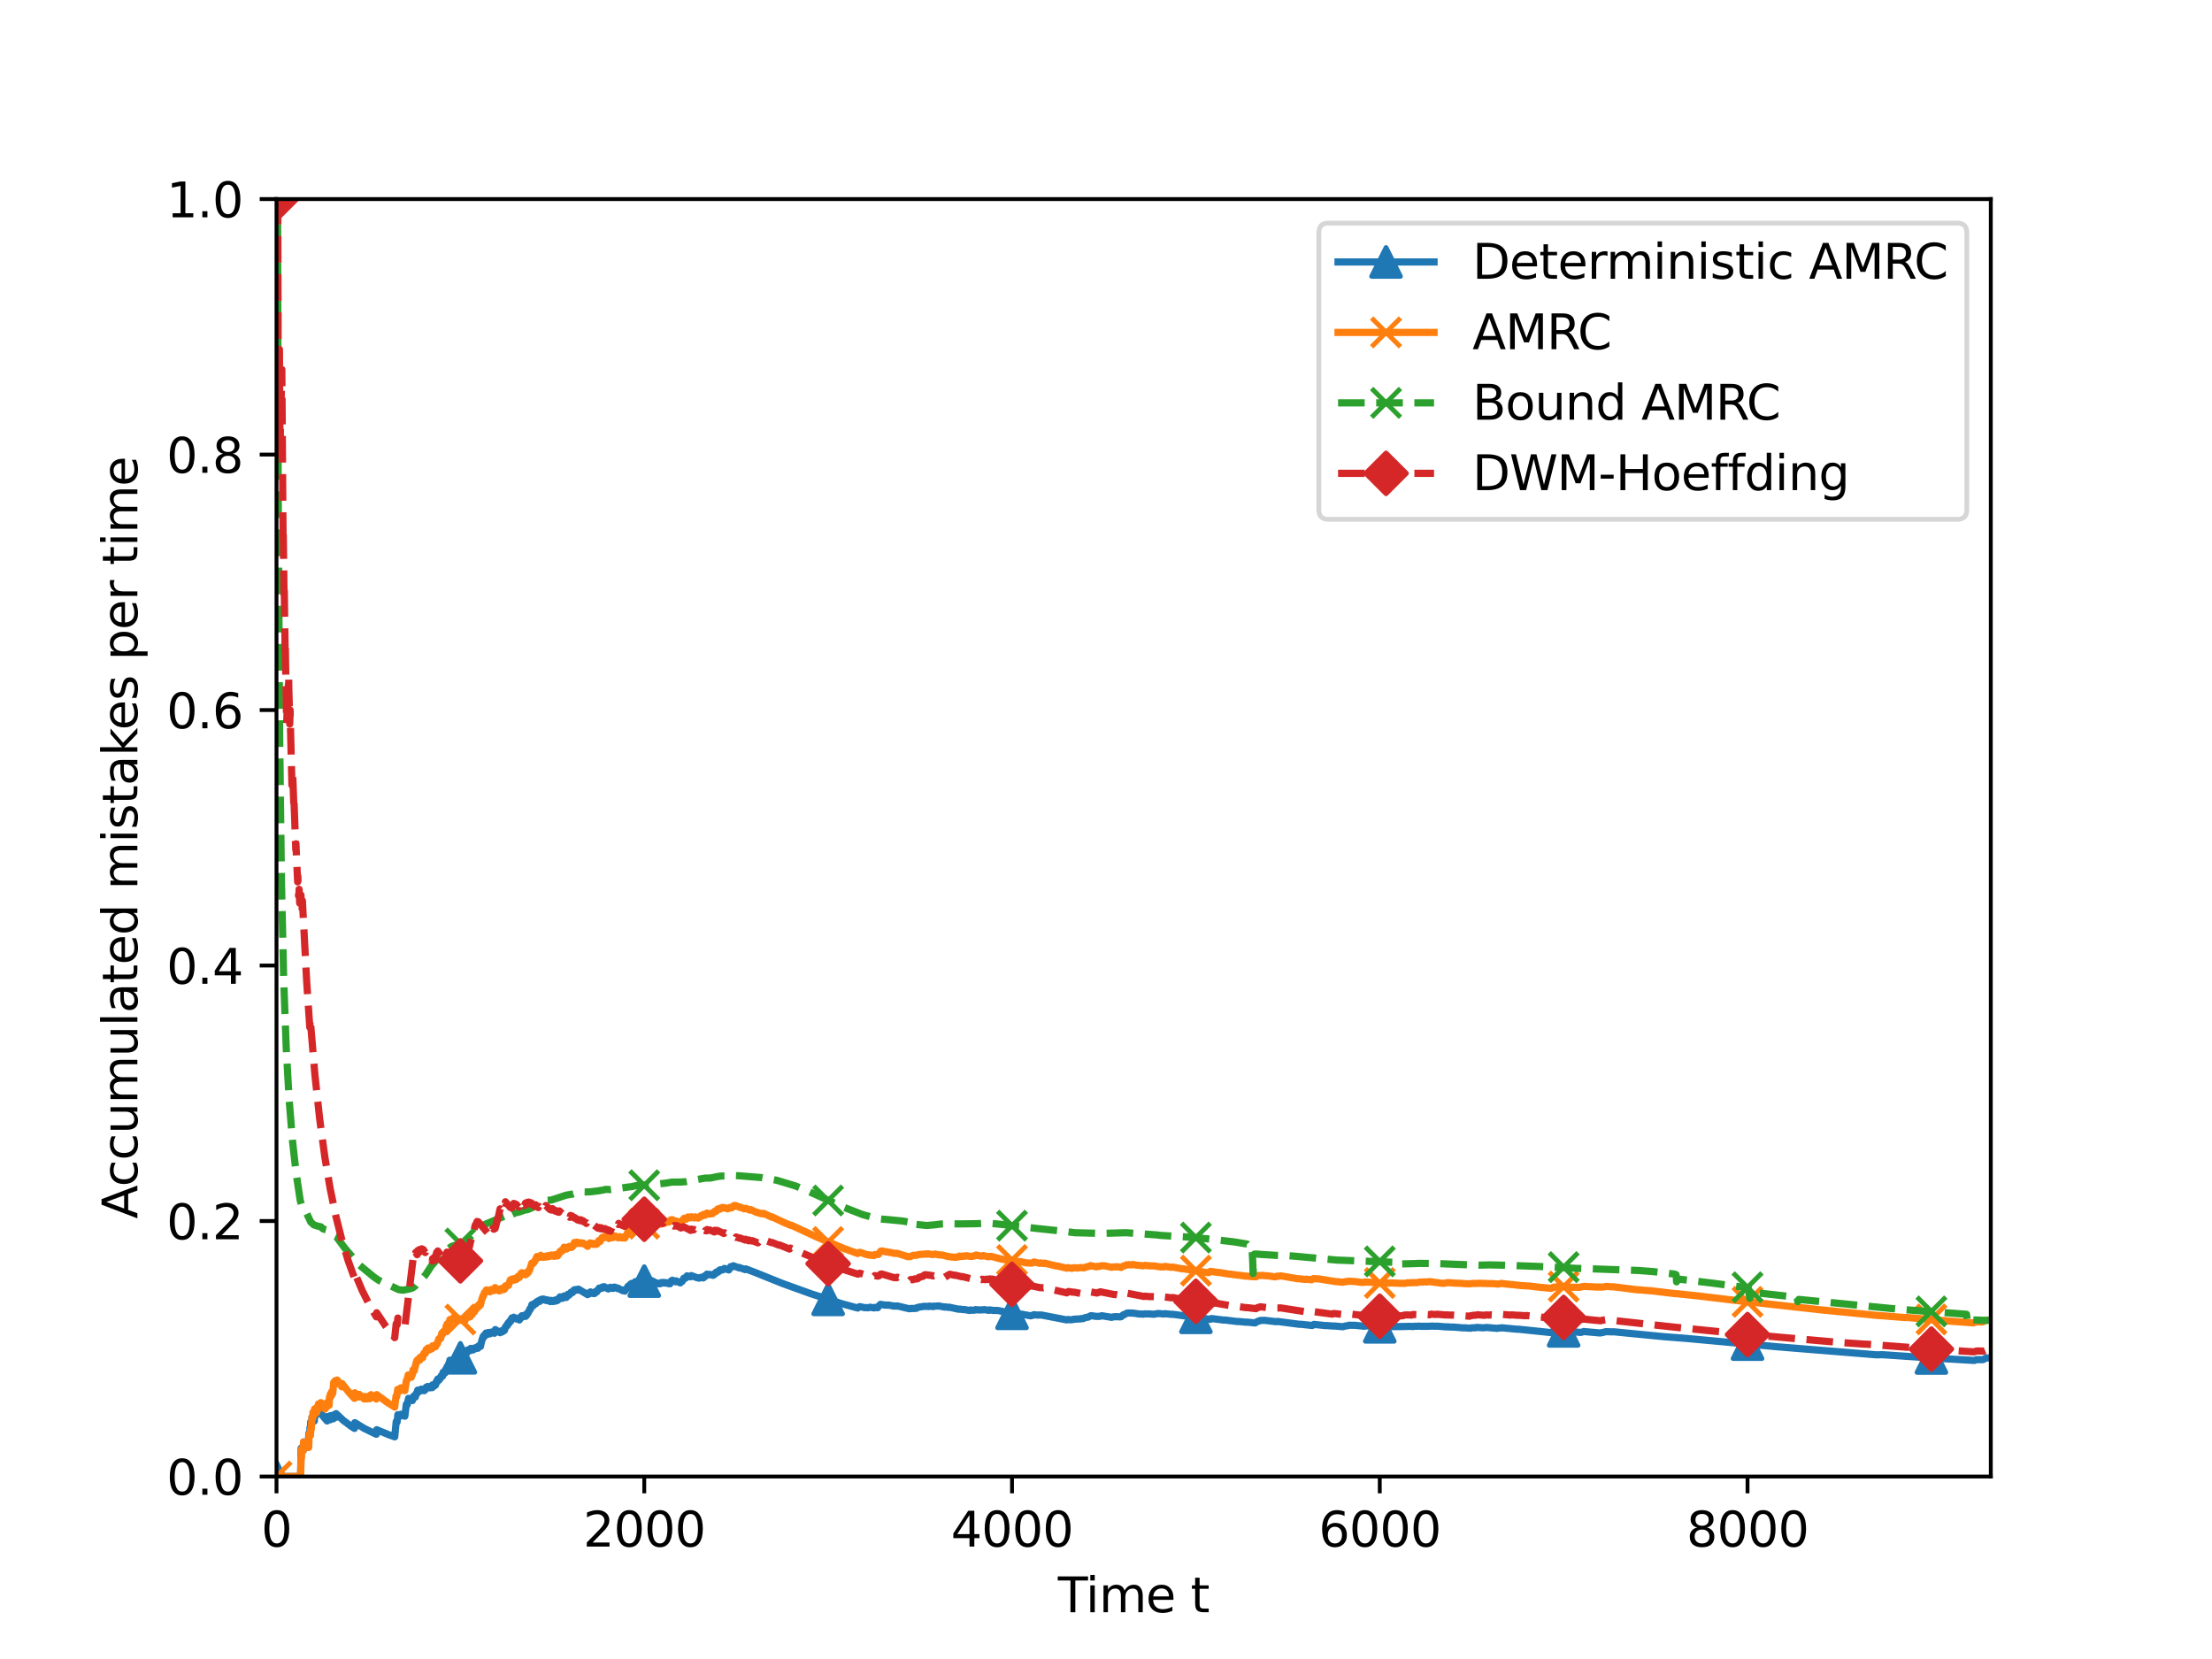 <?xml version="1.0" encoding="utf-8" standalone="no"?>
<!DOCTYPE svg PUBLIC "-//W3C//DTD SVG 1.1//EN"
  "http://www.w3.org/Graphics/SVG/1.1/DTD/svg11.dtd">
<svg xmlns:xlink="http://www.w3.org/1999/xlink" width="460.8pt" height="345.6pt" viewBox="0 0 460.8 345.6" xmlns="http://www.w3.org/2000/svg" version="1.1">
 <defs>
  <style type="text/css">*{stroke-linejoin: round; stroke-linecap: butt}</style>
 </defs>
 <g id="figure_1">
  <g id="patch_1">
   <path d="M 0 345.6 
L 460.8 345.6 
L 460.8 0 
L 0 0 
z
" style="fill: #ffffff"/>
  </g>
  <g id="axes_1">
   <g id="patch_2">
    <path d="M 57.6 307.584 
L 414.72 307.584 
L 414.72 41.472 
L 57.6 41.472 
z
" style="fill: #ffffff"/>
   </g>
   <g id="matplotlib.axis_1">
    <g id="xtick_1">
     <g id="line2d_1">
      <defs>
       <path id="m39ae586054" d="M 0 0 
L 0 3.5 
" style="stroke: #000000; stroke-width: 0.8"/>
      </defs>
      <g>
       <use xlink:href="#m39ae586054" x="57.6" y="307.584" style="stroke: #000000; stroke-width: 0.8"/>
      </g>
     </g>
     <g id="text_1">
      <!-- 0 -->
      <g transform="translate(54.419 322.182)scale(0.1 -0.1)">
       <defs>
        <path id="DejaVuSans-30" d="M 2034 4250 
Q 1547 4250 1301 3770 
Q 1056 3291 1056 2328 
Q 1056 1369 1301 889 
Q 1547 409 2034 409 
Q 2525 409 2770 889 
Q 3016 1369 3016 2328 
Q 3016 3291 2770 3770 
Q 2525 4250 2034 4250 
z
M 2034 4750 
Q 2819 4750 3233 4129 
Q 3647 3509 3647 2328 
Q 3647 1150 3233 529 
Q 2819 -91 2034 -91 
Q 1250 -91 836 529 
Q 422 1150 422 2328 
Q 422 3509 836 4129 
Q 1250 4750 2034 4750 
z
" transform="scale(0.016)"/>
       </defs>
       <use xlink:href="#DejaVuSans-30"/>
      </g>
     </g>
    </g>
    <g id="xtick_2">
     <g id="line2d_2">
      <g>
       <use xlink:href="#m39ae586054" x="134.211" y="307.584" style="stroke: #000000; stroke-width: 0.8"/>
      </g>
     </g>
     <g id="text_2">
      <!-- 2000 -->
      <g transform="translate(121.486 322.182)scale(0.1 -0.1)">
       <defs>
        <path id="DejaVuSans-32" d="M 1228 531 
L 3431 531 
L 3431 0 
L 469 0 
L 469 531 
Q 828 903 1448 1529 
Q 2069 2156 2228 2338 
Q 2531 2678 2651 2914 
Q 2772 3150 2772 3378 
Q 2772 3750 2511 3984 
Q 2250 4219 1831 4219 
Q 1534 4219 1204 4116 
Q 875 4013 500 3803 
L 500 4441 
Q 881 4594 1212 4672 
Q 1544 4750 1819 4750 
Q 2544 4750 2975 4387 
Q 3406 4025 3406 3419 
Q 3406 3131 3298 2873 
Q 3191 2616 2906 2266 
Q 2828 2175 2409 1742 
Q 1991 1309 1228 531 
z
" transform="scale(0.016)"/>
       </defs>
       <use xlink:href="#DejaVuSans-32"/>
       <use xlink:href="#DejaVuSans-30" x="63.623"/>
       <use xlink:href="#DejaVuSans-30" x="127.246"/>
       <use xlink:href="#DejaVuSans-30" x="190.869"/>
      </g>
     </g>
    </g>
    <g id="xtick_3">
     <g id="line2d_3">
      <g>
       <use xlink:href="#m39ae586054" x="210.821" y="307.584" style="stroke: #000000; stroke-width: 0.8"/>
      </g>
     </g>
     <g id="text_3">
      <!-- 4000 -->
      <g transform="translate(198.096 322.182)scale(0.1 -0.1)">
       <defs>
        <path id="DejaVuSans-34" d="M 2419 4116 
L 825 1625 
L 2419 1625 
L 2419 4116 
z
M 2253 4666 
L 3047 4666 
L 3047 1625 
L 3713 1625 
L 3713 1100 
L 3047 1100 
L 3047 0 
L 2419 0 
L 2419 1100 
L 313 1100 
L 313 1709 
L 2253 4666 
z
" transform="scale(0.016)"/>
       </defs>
       <use xlink:href="#DejaVuSans-34"/>
       <use xlink:href="#DejaVuSans-30" x="63.623"/>
       <use xlink:href="#DejaVuSans-30" x="127.246"/>
       <use xlink:href="#DejaVuSans-30" x="190.869"/>
      </g>
     </g>
    </g>
    <g id="xtick_4">
     <g id="line2d_4">
      <g>
       <use xlink:href="#m39ae586054" x="287.432" y="307.584" style="stroke: #000000; stroke-width: 0.8"/>
      </g>
     </g>
     <g id="text_4">
      <!-- 6000 -->
      <g transform="translate(274.707 322.182)scale(0.1 -0.1)">
       <defs>
        <path id="DejaVuSans-36" d="M 2113 2584 
Q 1688 2584 1439 2293 
Q 1191 2003 1191 1497 
Q 1191 994 1439 701 
Q 1688 409 2113 409 
Q 2538 409 2786 701 
Q 3034 994 3034 1497 
Q 3034 2003 2786 2293 
Q 2538 2584 2113 2584 
z
M 3366 4563 
L 3366 3988 
Q 3128 4100 2886 4159 
Q 2644 4219 2406 4219 
Q 1781 4219 1451 3797 
Q 1122 3375 1075 2522 
Q 1259 2794 1537 2939 
Q 1816 3084 2150 3084 
Q 2853 3084 3261 2657 
Q 3669 2231 3669 1497 
Q 3669 778 3244 343 
Q 2819 -91 2113 -91 
Q 1303 -91 875 529 
Q 447 1150 447 2328 
Q 447 3434 972 4092 
Q 1497 4750 2381 4750 
Q 2619 4750 2861 4703 
Q 3103 4656 3366 4563 
z
" transform="scale(0.016)"/>
       </defs>
       <use xlink:href="#DejaVuSans-36"/>
       <use xlink:href="#DejaVuSans-30" x="63.623"/>
       <use xlink:href="#DejaVuSans-30" x="127.246"/>
       <use xlink:href="#DejaVuSans-30" x="190.869"/>
      </g>
     </g>
    </g>
    <g id="xtick_5">
     <g id="line2d_5">
      <g>
       <use xlink:href="#m39ae586054" x="364.042" y="307.584" style="stroke: #000000; stroke-width: 0.8"/>
      </g>
     </g>
     <g id="text_5">
      <!-- 8000 -->
      <g transform="translate(351.317 322.182)scale(0.1 -0.1)">
       <defs>
        <path id="DejaVuSans-38" d="M 2034 2216 
Q 1584 2216 1326 1975 
Q 1069 1734 1069 1313 
Q 1069 891 1326 650 
Q 1584 409 2034 409 
Q 2484 409 2743 651 
Q 3003 894 3003 1313 
Q 3003 1734 2745 1975 
Q 2488 2216 2034 2216 
z
M 1403 2484 
Q 997 2584 770 2862 
Q 544 3141 544 3541 
Q 544 4100 942 4425 
Q 1341 4750 2034 4750 
Q 2731 4750 3128 4425 
Q 3525 4100 3525 3541 
Q 3525 3141 3298 2862 
Q 3072 2584 2669 2484 
Q 3125 2378 3379 2068 
Q 3634 1759 3634 1313 
Q 3634 634 3220 271 
Q 2806 -91 2034 -91 
Q 1263 -91 848 271 
Q 434 634 434 1313 
Q 434 1759 690 2068 
Q 947 2378 1403 2484 
z
M 1172 3481 
Q 1172 3119 1398 2916 
Q 1625 2713 2034 2713 
Q 2441 2713 2670 2916 
Q 2900 3119 2900 3481 
Q 2900 3844 2670 4047 
Q 2441 4250 2034 4250 
Q 1625 4250 1398 4047 
Q 1172 3844 1172 3481 
z
" transform="scale(0.016)"/>
       </defs>
       <use xlink:href="#DejaVuSans-38"/>
       <use xlink:href="#DejaVuSans-30" x="63.623"/>
       <use xlink:href="#DejaVuSans-30" x="127.246"/>
       <use xlink:href="#DejaVuSans-30" x="190.869"/>
      </g>
     </g>
    </g>
    <g id="text_6">
     <!-- Time t -->
     <g transform="translate(220.377 335.861)scale(0.1 -0.1)">
      <defs>
       <path id="DejaVuSans-54" d="M -19 4666 
L 3928 4666 
L 3928 4134 
L 2272 4134 
L 2272 0 
L 1638 0 
L 1638 4134 
L -19 4134 
L -19 4666 
z
" transform="scale(0.016)"/>
       <path id="DejaVuSans-69" d="M 603 3500 
L 1178 3500 
L 1178 0 
L 603 0 
L 603 3500 
z
M 603 4863 
L 1178 4863 
L 1178 4134 
L 603 4134 
L 603 4863 
z
" transform="scale(0.016)"/>
       <path id="DejaVuSans-6d" d="M 3328 2828 
Q 3544 3216 3844 3400 
Q 4144 3584 4550 3584 
Q 5097 3584 5394 3201 
Q 5691 2819 5691 2113 
L 5691 0 
L 5113 0 
L 5113 2094 
Q 5113 2597 4934 2840 
Q 4756 3084 4391 3084 
Q 3944 3084 3684 2787 
Q 3425 2491 3425 1978 
L 3425 0 
L 2847 0 
L 2847 2094 
Q 2847 2600 2669 2842 
Q 2491 3084 2119 3084 
Q 1678 3084 1418 2786 
Q 1159 2488 1159 1978 
L 1159 0 
L 581 0 
L 581 3500 
L 1159 3500 
L 1159 2956 
Q 1356 3278 1631 3431 
Q 1906 3584 2284 3584 
Q 2666 3584 2933 3390 
Q 3200 3197 3328 2828 
z
" transform="scale(0.016)"/>
       <path id="DejaVuSans-65" d="M 3597 1894 
L 3597 1613 
L 953 1613 
Q 991 1019 1311 708 
Q 1631 397 2203 397 
Q 2534 397 2845 478 
Q 3156 559 3463 722 
L 3463 178 
Q 3153 47 2828 -22 
Q 2503 -91 2169 -91 
Q 1331 -91 842 396 
Q 353 884 353 1716 
Q 353 2575 817 3079 
Q 1281 3584 2069 3584 
Q 2775 3584 3186 3129 
Q 3597 2675 3597 1894 
z
M 3022 2063 
Q 3016 2534 2758 2815 
Q 2500 3097 2075 3097 
Q 1594 3097 1305 2825 
Q 1016 2553 972 2059 
L 3022 2063 
z
" transform="scale(0.016)"/>
       <path id="DejaVuSans-20" transform="scale(0.016)"/>
       <path id="DejaVuSans-74" d="M 1172 4494 
L 1172 3500 
L 2356 3500 
L 2356 3053 
L 1172 3053 
L 1172 1153 
Q 1172 725 1289 603 
Q 1406 481 1766 481 
L 2356 481 
L 2356 0 
L 1766 0 
Q 1100 0 847 248 
Q 594 497 594 1153 
L 594 3053 
L 172 3053 
L 172 3500 
L 594 3500 
L 594 4494 
L 1172 4494 
z
" transform="scale(0.016)"/>
      </defs>
      <use xlink:href="#DejaVuSans-54"/>
      <use xlink:href="#DejaVuSans-69" x="57.959"/>
      <use xlink:href="#DejaVuSans-6d" x="85.742"/>
      <use xlink:href="#DejaVuSans-65" x="183.154"/>
      <use xlink:href="#DejaVuSans-20" x="244.678"/>
      <use xlink:href="#DejaVuSans-74" x="276.465"/>
     </g>
    </g>
   </g>
   <g id="matplotlib.axis_2">
    <g id="ytick_1">
     <g id="line2d_6">
      <defs>
       <path id="mc1e12c4509" d="M 0 0 
L -3.5 0 
" style="stroke: #000000; stroke-width: 0.8"/>
      </defs>
      <g>
       <use xlink:href="#mc1e12c4509" x="57.6" y="307.584" style="stroke: #000000; stroke-width: 0.8"/>
      </g>
     </g>
     <g id="text_7">
      <!-- 0.0 -->
      <g transform="translate(34.697 311.383)scale(0.1 -0.1)">
       <defs>
        <path id="DejaVuSans-2e" d="M 684 794 
L 1344 794 
L 1344 0 
L 684 0 
L 684 794 
z
" transform="scale(0.016)"/>
       </defs>
       <use xlink:href="#DejaVuSans-30"/>
       <use xlink:href="#DejaVuSans-2e" x="63.623"/>
       <use xlink:href="#DejaVuSans-30" x="95.41"/>
      </g>
     </g>
    </g>
    <g id="ytick_2">
     <g id="line2d_7">
      <g>
       <use xlink:href="#mc1e12c4509" x="57.6" y="254.362" style="stroke: #000000; stroke-width: 0.8"/>
      </g>
     </g>
     <g id="text_8">
      <!-- 0.2 -->
      <g transform="translate(34.697 258.161)scale(0.1 -0.1)">
       <use xlink:href="#DejaVuSans-30"/>
       <use xlink:href="#DejaVuSans-2e" x="63.623"/>
       <use xlink:href="#DejaVuSans-32" x="95.41"/>
      </g>
     </g>
    </g>
    <g id="ytick_3">
     <g id="line2d_8">
      <g>
       <use xlink:href="#mc1e12c4509" x="57.6" y="201.139" style="stroke: #000000; stroke-width: 0.8"/>
      </g>
     </g>
     <g id="text_9">
      <!-- 0.4 -->
      <g transform="translate(34.697 204.938)scale(0.1 -0.1)">
       <use xlink:href="#DejaVuSans-30"/>
       <use xlink:href="#DejaVuSans-2e" x="63.623"/>
       <use xlink:href="#DejaVuSans-34" x="95.41"/>
      </g>
     </g>
    </g>
    <g id="ytick_4">
     <g id="line2d_9">
      <g>
       <use xlink:href="#mc1e12c4509" x="57.6" y="147.917" style="stroke: #000000; stroke-width: 0.8"/>
      </g>
     </g>
     <g id="text_10">
      <!-- 0.6 -->
      <g transform="translate(34.697 151.716)scale(0.1 -0.1)">
       <use xlink:href="#DejaVuSans-30"/>
       <use xlink:href="#DejaVuSans-2e" x="63.623"/>
       <use xlink:href="#DejaVuSans-36" x="95.41"/>
      </g>
     </g>
    </g>
    <g id="ytick_5">
     <g id="line2d_10">
      <g>
       <use xlink:href="#mc1e12c4509" x="57.6" y="94.694" style="stroke: #000000; stroke-width: 0.8"/>
      </g>
     </g>
     <g id="text_11">
      <!-- 0.8 -->
      <g transform="translate(34.697 98.494)scale(0.1 -0.1)">
       <use xlink:href="#DejaVuSans-30"/>
       <use xlink:href="#DejaVuSans-2e" x="63.623"/>
       <use xlink:href="#DejaVuSans-38" x="95.41"/>
      </g>
     </g>
    </g>
    <g id="ytick_6">
     <g id="line2d_11">
      <g>
       <use xlink:href="#mc1e12c4509" x="57.6" y="41.472" style="stroke: #000000; stroke-width: 0.8"/>
      </g>
     </g>
     <g id="text_12">
      <!-- 1.0 -->
      <g transform="translate(34.697 45.271)scale(0.1 -0.1)">
       <defs>
        <path id="DejaVuSans-31" d="M 794 531 
L 1825 531 
L 1825 4091 
L 703 3866 
L 703 4441 
L 1819 4666 
L 2450 4666 
L 2450 531 
L 3481 531 
L 3481 0 
L 794 0 
L 794 531 
z
" transform="scale(0.016)"/>
       </defs>
       <use xlink:href="#DejaVuSans-31"/>
       <use xlink:href="#DejaVuSans-2e" x="63.623"/>
       <use xlink:href="#DejaVuSans-30" x="95.41"/>
      </g>
     </g>
    </g>
    <g id="text_13">
     <!-- Accumulated mistakes per time -->
     <g transform="translate(28.617 253.884)rotate(-90)scale(0.1 -0.1)">
      <defs>
       <path id="DejaVuSans-41" d="M 2188 4044 
L 1331 1722 
L 3047 1722 
L 2188 4044 
z
M 1831 4666 
L 2547 4666 
L 4325 0 
L 3669 0 
L 3244 1197 
L 1141 1197 
L 716 0 
L 50 0 
L 1831 4666 
z
" transform="scale(0.016)"/>
       <path id="DejaVuSans-63" d="M 3122 3366 
L 3122 2828 
Q 2878 2963 2633 3030 
Q 2388 3097 2138 3097 
Q 1578 3097 1268 2742 
Q 959 2388 959 1747 
Q 959 1106 1268 751 
Q 1578 397 2138 397 
Q 2388 397 2633 464 
Q 2878 531 3122 666 
L 3122 134 
Q 2881 22 2623 -34 
Q 2366 -91 2075 -91 
Q 1284 -91 818 406 
Q 353 903 353 1747 
Q 353 2603 823 3093 
Q 1294 3584 2113 3584 
Q 2378 3584 2631 3529 
Q 2884 3475 3122 3366 
z
" transform="scale(0.016)"/>
       <path id="DejaVuSans-75" d="M 544 1381 
L 544 3500 
L 1119 3500 
L 1119 1403 
Q 1119 906 1312 657 
Q 1506 409 1894 409 
Q 2359 409 2629 706 
Q 2900 1003 2900 1516 
L 2900 3500 
L 3475 3500 
L 3475 0 
L 2900 0 
L 2900 538 
Q 2691 219 2414 64 
Q 2138 -91 1772 -91 
Q 1169 -91 856 284 
Q 544 659 544 1381 
z
M 1991 3584 
L 1991 3584 
z
" transform="scale(0.016)"/>
       <path id="DejaVuSans-6c" d="M 603 4863 
L 1178 4863 
L 1178 0 
L 603 0 
L 603 4863 
z
" transform="scale(0.016)"/>
       <path id="DejaVuSans-61" d="M 2194 1759 
Q 1497 1759 1228 1600 
Q 959 1441 959 1056 
Q 959 750 1161 570 
Q 1363 391 1709 391 
Q 2188 391 2477 730 
Q 2766 1069 2766 1631 
L 2766 1759 
L 2194 1759 
z
M 3341 1997 
L 3341 0 
L 2766 0 
L 2766 531 
Q 2569 213 2275 61 
Q 1981 -91 1556 -91 
Q 1019 -91 701 211 
Q 384 513 384 1019 
Q 384 1609 779 1909 
Q 1175 2209 1959 2209 
L 2766 2209 
L 2766 2266 
Q 2766 2663 2505 2880 
Q 2244 3097 1772 3097 
Q 1472 3097 1187 3025 
Q 903 2953 641 2809 
L 641 3341 
Q 956 3463 1253 3523 
Q 1550 3584 1831 3584 
Q 2591 3584 2966 3190 
Q 3341 2797 3341 1997 
z
" transform="scale(0.016)"/>
       <path id="DejaVuSans-64" d="M 2906 2969 
L 2906 4863 
L 3481 4863 
L 3481 0 
L 2906 0 
L 2906 525 
Q 2725 213 2448 61 
Q 2172 -91 1784 -91 
Q 1150 -91 751 415 
Q 353 922 353 1747 
Q 353 2572 751 3078 
Q 1150 3584 1784 3584 
Q 2172 3584 2448 3432 
Q 2725 3281 2906 2969 
z
M 947 1747 
Q 947 1113 1208 752 
Q 1469 391 1925 391 
Q 2381 391 2643 752 
Q 2906 1113 2906 1747 
Q 2906 2381 2643 2742 
Q 2381 3103 1925 3103 
Q 1469 3103 1208 2742 
Q 947 2381 947 1747 
z
" transform="scale(0.016)"/>
       <path id="DejaVuSans-73" d="M 2834 3397 
L 2834 2853 
Q 2591 2978 2328 3040 
Q 2066 3103 1784 3103 
Q 1356 3103 1142 2972 
Q 928 2841 928 2578 
Q 928 2378 1081 2264 
Q 1234 2150 1697 2047 
L 1894 2003 
Q 2506 1872 2764 1633 
Q 3022 1394 3022 966 
Q 3022 478 2636 193 
Q 2250 -91 1575 -91 
Q 1294 -91 989 -36 
Q 684 19 347 128 
L 347 722 
Q 666 556 975 473 
Q 1284 391 1588 391 
Q 1994 391 2212 530 
Q 2431 669 2431 922 
Q 2431 1156 2273 1281 
Q 2116 1406 1581 1522 
L 1381 1569 
Q 847 1681 609 1914 
Q 372 2147 372 2553 
Q 372 3047 722 3315 
Q 1072 3584 1716 3584 
Q 2034 3584 2315 3537 
Q 2597 3491 2834 3397 
z
" transform="scale(0.016)"/>
       <path id="DejaVuSans-6b" d="M 581 4863 
L 1159 4863 
L 1159 1991 
L 2875 3500 
L 3609 3500 
L 1753 1863 
L 3688 0 
L 2938 0 
L 1159 1709 
L 1159 0 
L 581 0 
L 581 4863 
z
" transform="scale(0.016)"/>
       <path id="DejaVuSans-70" d="M 1159 525 
L 1159 -1331 
L 581 -1331 
L 581 3500 
L 1159 3500 
L 1159 2969 
Q 1341 3281 1617 3432 
Q 1894 3584 2278 3584 
Q 2916 3584 3314 3078 
Q 3713 2572 3713 1747 
Q 3713 922 3314 415 
Q 2916 -91 2278 -91 
Q 1894 -91 1617 61 
Q 1341 213 1159 525 
z
M 3116 1747 
Q 3116 2381 2855 2742 
Q 2594 3103 2138 3103 
Q 1681 3103 1420 2742 
Q 1159 2381 1159 1747 
Q 1159 1113 1420 752 
Q 1681 391 2138 391 
Q 2594 391 2855 752 
Q 3116 1113 3116 1747 
z
" transform="scale(0.016)"/>
       <path id="DejaVuSans-72" d="M 2631 2963 
Q 2534 3019 2420 3045 
Q 2306 3072 2169 3072 
Q 1681 3072 1420 2755 
Q 1159 2438 1159 1844 
L 1159 0 
L 581 0 
L 581 3500 
L 1159 3500 
L 1159 2956 
Q 1341 3275 1631 3429 
Q 1922 3584 2338 3584 
Q 2397 3584 2469 3576 
Q 2541 3569 2628 3553 
L 2631 2963 
z
" transform="scale(0.016)"/>
      </defs>
      <use xlink:href="#DejaVuSans-41"/>
      <use xlink:href="#DejaVuSans-63" x="66.658"/>
      <use xlink:href="#DejaVuSans-63" x="121.639"/>
      <use xlink:href="#DejaVuSans-75" x="176.619"/>
      <use xlink:href="#DejaVuSans-6d" x="239.998"/>
      <use xlink:href="#DejaVuSans-75" x="337.41"/>
      <use xlink:href="#DejaVuSans-6c" x="400.789"/>
      <use xlink:href="#DejaVuSans-61" x="428.572"/>
      <use xlink:href="#DejaVuSans-74" x="489.852"/>
      <use xlink:href="#DejaVuSans-65" x="529.061"/>
      <use xlink:href="#DejaVuSans-64" x="590.584"/>
      <use xlink:href="#DejaVuSans-20" x="654.061"/>
      <use xlink:href="#DejaVuSans-6d" x="685.848"/>
      <use xlink:href="#DejaVuSans-69" x="783.26"/>
      <use xlink:href="#DejaVuSans-73" x="811.043"/>
      <use xlink:href="#DejaVuSans-74" x="863.143"/>
      <use xlink:href="#DejaVuSans-61" x="902.352"/>
      <use xlink:href="#DejaVuSans-6b" x="963.631"/>
      <use xlink:href="#DejaVuSans-65" x="1017.916"/>
      <use xlink:href="#DejaVuSans-73" x="1079.439"/>
      <use xlink:href="#DejaVuSans-20" x="1131.539"/>
      <use xlink:href="#DejaVuSans-70" x="1163.326"/>
      <use xlink:href="#DejaVuSans-65" x="1226.803"/>
      <use xlink:href="#DejaVuSans-72" x="1288.326"/>
      <use xlink:href="#DejaVuSans-20" x="1329.439"/>
      <use xlink:href="#DejaVuSans-74" x="1361.227"/>
      <use xlink:href="#DejaVuSans-69" x="1400.436"/>
      <use xlink:href="#DejaVuSans-6d" x="1428.219"/>
      <use xlink:href="#DejaVuSans-65" x="1525.631"/>
     </g>
    </g>
   </g>
   <g id="line2d_12">
    <path d="M 57.6 307.584 
L 62.618 307.584 
L 62.733 301.67 
L 62.81 301.757 
L 63.193 302.153 
L 63.231 300.392 
L 63.307 300.488 
L 64.189 301.431 
L 64.342 298.563 
L 64.533 298.811 
L 64.572 297.405 
L 64.648 297.515 
L 64.686 297.569 
L 64.725 296.2 
L 64.801 296.32 
L 64.955 296.553 
L 64.993 295.239 
L 65.07 295.365 
L 65.491 296.014 
L 65.529 294.79 
L 65.606 294.912 
L 65.682 295.032 
L 65.721 293.841 
L 65.797 293.969 
L 66.142 294.516 
L 66.18 293.391 
L 66.257 293.516 
L 67.406 295.159 
L 68.134 296.014 
L 68.172 295.095 
L 68.249 295.185 
L 68.785 295.777 
L 68.823 294.912 
L 68.9 294.998 
L 69.436 295.566 
L 69.475 294.749 
L 69.551 294.831 
L 69.973 295.264 
L 70.011 294.483 
L 70.088 294.563 
L 71.543 295.919 
L 73.19 297.148 
L 73.841 297.566 
L 73.918 296.366 
L 73.995 296.418 
L 75.91 297.584 
L 78.093 298.647 
L 78.4 298.779 
L 78.476 297.836 
L 78.553 297.872 
L 81.043 298.902 
L 82.23 299.32 
L 82.537 296.156 
L 82.613 296.191 
L 82.728 296.243 
L 82.881 294.701 
L 82.958 294.74 
L 83.456 294.987 
L 83.494 294.613 
L 83.571 294.651 
L 84.337 295.021 
L 84.644 292.528 
L 84.682 292.549 
L 84.835 292.634 
L 85.027 291.625 
L 85.065 291.647 
L 85.103 291.299 
L 85.18 291.344 
L 85.908 291.761 
L 86.023 291.109 
L 86.061 291.131 
L 86.137 291.175 
L 86.176 290.841 
L 86.252 290.885 
L 86.52 291.04 
L 86.635 290.404 
L 86.674 290.427 
L 86.75 290.472 
L 86.789 290.145 
L 86.865 290.191 
L 86.904 290.214 
L 87.018 289.589 
L 87.057 289.613 
L 87.44 289.843 
L 87.478 289.525 
L 87.555 289.571 
L 87.746 289.686 
L 87.785 289.371 
L 87.861 289.417 
L 88.359 289.711 
L 88.397 289.402 
L 88.474 289.447 
L 88.589 289.515 
L 88.627 289.209 
L 88.704 289.254 
L 88.742 289.277 
L 88.78 288.972 
L 88.857 289.018 
L 89.049 289.131 
L 89.087 288.83 
L 89.164 288.876 
L 89.585 289.122 
L 89.623 288.826 
L 89.7 288.871 
L 90.045 289.069 
L 90.121 288.487 
L 90.198 288.531 
L 90.504 288.709 
L 90.543 288.421 
L 90.619 288.466 
L 90.734 288.532 
L 90.926 287.725 
L 91.117 287.838 
L 91.194 287.277 
L 91.27 287.323 
L 91.5 287.46 
L 91.538 287.183 
L 91.615 287.229 
L 91.653 287.252 
L 91.692 286.976 
L 91.768 287.022 
L 91.807 287.045 
L 91.96 286.544 
L 92.19 286.684 
L 92.305 285.873 
L 92.381 285.92 
L 92.649 286.086 
L 92.803 285.312 
L 92.841 285.336 
L 92.917 285.384 
L 93.071 284.906 
L 93.109 284.93 
L 93.147 284.668 
L 93.224 284.717 
L 93.301 284.766 
L 93.492 284.037 
L 93.569 284.087 
L 93.722 283.341 
L 93.76 283.366 
L 94.143 283.62 
L 94.182 283.367 
L 94.258 283.417 
L 94.45 283.543 
L 94.603 283.092 
L 95.292 283.539 
L 95.369 283.049 
L 95.446 283.098 
L 95.675 283.246 
L 95.829 282.811 
L 96.097 282.983 
L 96.135 282.743 
L 96.212 282.793 
L 96.556 283.012 
L 96.595 282.775 
L 96.671 282.823 
L 96.71 282.848 
L 96.863 282.425 
L 96.901 282.45 
L 97.016 281.748 
L 97.093 281.798 
L 97.208 281.873 
L 97.399 281.229 
L 97.706 281.43 
L 97.744 281.201 
L 97.821 281.251 
L 97.974 281.351 
L 98.05 280.897 
L 98.127 280.948 
L 98.548 281.222 
L 98.587 280.998 
L 98.663 281.047 
L 98.702 281.072 
L 98.74 280.849 
L 98.816 280.899 
L 98.97 280.997 
L 99.008 280.776 
L 99.085 280.826 
L 99.2 280.899 
L 99.238 280.679 
L 99.314 280.729 
L 99.544 280.876 
L 99.621 280.44 
L 99.697 280.489 
L 99.774 280.538 
L 99.812 280.321 
L 99.889 280.371 
L 100.081 280.493 
L 100.425 279.047 
L 100.464 279.072 
L 100.617 278.463 
L 100.655 278.489 
L 100.77 278.566 
L 100.847 278.147 
L 100.923 278.199 
L 101.038 278.277 
L 101.23 277.705 
L 101.613 277.965 
L 101.728 277.58 
L 101.766 277.606 
L 102.111 277.838 
L 102.149 277.635 
L 102.226 277.686 
L 102.264 277.712 
L 102.302 277.51 
L 102.379 277.561 
L 102.532 277.663 
L 102.57 277.462 
L 102.647 277.514 
L 102.992 277.742 
L 103.183 276.973 
L 103.222 276.999 
L 104.179 277.627 
L 104.332 277.29 
L 104.601 277.462 
L 104.715 277.103 
L 104.754 277.128 
L 104.945 277.251 
L 104.984 277.061 
L 105.06 277.11 
L 105.099 277.134 
L 105.29 276.402 
L 105.328 276.427 
L 105.367 276.452 
L 105.52 276.127 
L 105.635 276.202 
L 105.711 275.828 
L 105.788 275.879 
L 105.826 275.904 
L 105.903 275.532 
L 105.98 275.583 
L 106.056 275.634 
L 106.248 275.131 
L 106.401 275.233 
L 106.631 274.554 
L 106.822 274.682 
L 106.861 274.501 
L 106.937 274.552 
L 106.975 274.578 
L 107.014 274.397 
L 107.09 274.449 
L 107.588 274.778 
L 107.627 274.6 
L 107.703 274.65 
L 108.201 274.974 
L 108.278 274.621 
L 108.354 274.671 
L 108.393 274.696 
L 108.469 274.345 
L 108.546 274.395 
L 108.623 274.445 
L 108.699 274.096 
L 108.776 274.146 
L 109.006 274.295 
L 109.159 273.999 
L 109.504 274.222 
L 109.619 273.904 
L 109.657 273.929 
L 109.733 273.978 
L 109.887 273.492 
L 109.925 273.517 
L 110.002 273.567 
L 110.193 273.11 
L 110.231 273.135 
L 110.385 272.656 
L 110.423 272.681 
L 110.5 272.731 
L 110.806 271.783 
L 111.112 271.988 
L 111.304 271.546 
L 111.419 271.623 
L 111.457 271.459 
L 111.534 271.511 
L 111.649 271.587 
L 111.84 271.151 
L 111.993 271.253 
L 112.147 270.982 
L 112.377 271.135 
L 112.53 270.866 
L 112.568 270.892 
L 112.606 270.732 
L 112.683 270.783 
L 112.798 270.86 
L 112.836 270.701 
L 112.913 270.752 
L 112.951 270.777 
L 112.989 270.619 
L 113.066 270.67 
L 113.219 270.772 
L 113.258 270.614 
L 113.334 270.665 
L 113.679 270.891 
L 113.717 270.735 
L 113.794 270.785 
L 114.062 270.96 
L 114.1 270.804 
L 114.177 270.854 
L 114.637 271.15 
L 114.79 270.891 
L 115.173 271.135 
L 115.211 270.983 
L 115.288 271.031 
L 115.326 271.055 
L 115.364 270.903 
L 115.441 270.952 
L 115.632 271.073 
L 115.747 270.794 
L 115.786 270.819 
L 116.016 270.963 
L 116.054 270.813 
L 116.13 270.861 
L 116.169 270.885 
L 116.245 270.585 
L 116.322 270.634 
L 116.399 270.682 
L 116.59 270.283 
L 116.628 270.308 
L 116.667 270.159 
L 116.743 270.208 
L 117.165 270.472 
L 117.318 270.226 
L 117.356 270.25 
L 117.471 269.981 
L 117.509 270.005 
L 117.969 270.291 
L 118.084 269.857 
L 118.161 269.904 
L 118.199 269.928 
L 118.276 269.64 
L 118.352 269.688 
L 118.544 269.807 
L 118.659 269.544 
L 118.697 269.568 
L 118.735 269.592 
L 118.927 269.212 
L 119.118 269.331 
L 119.157 269.19 
L 119.233 269.237 
L 119.271 269.261 
L 119.425 268.862 
L 119.463 268.886 
L 119.578 268.957 
L 119.655 268.677 
L 119.731 268.725 
L 119.846 268.796 
L 119.884 268.657 
L 119.961 268.705 
L 120.038 268.752 
L 120.076 268.613 
L 120.153 268.661 
L 120.306 268.756 
L 120.344 268.617 
L 120.421 268.665 
L 120.459 268.688 
L 120.497 268.55 
L 120.574 268.597 
L 122.413 269.703 
L 122.604 269.344 
L 122.872 269.501 
L 123.025 269.123 
L 123.064 269.146 
L 123.638 269.48 
L 123.677 269.348 
L 123.753 269.392 
L 123.868 269.458 
L 124.021 269.239 
L 124.06 269.261 
L 124.136 268.999 
L 124.213 269.044 
L 124.328 269.11 
L 124.519 268.763 
L 124.558 268.786 
L 124.749 268.441 
L 124.787 268.463 
L 124.826 268.334 
L 124.902 268.379 
L 125.056 268.468 
L 125.094 268.339 
L 125.17 268.383 
L 125.209 268.406 
L 125.247 268.277 
L 125.324 268.322 
L 125.4 268.366 
L 125.477 268.11 
L 125.554 268.154 
L 125.745 268.265 
L 125.86 268.033 
L 125.898 268.055 
L 126.703 268.515 
L 126.741 268.389 
L 126.818 268.433 
L 126.856 268.454 
L 127.009 268.247 
L 127.086 268.29 
L 127.124 268.165 
L 127.201 268.209 
L 127.545 268.403 
L 127.584 268.279 
L 127.66 268.322 
L 127.775 268.386 
L 127.852 268.139 
L 127.928 268.181 
L 128.082 268.267 
L 128.12 268.144 
L 128.197 268.187 
L 128.656 268.441 
L 128.695 268.319 
L 128.771 268.361 
L 129.729 268.882 
L 129.767 268.761 
L 129.844 268.802 
L 130.15 268.966 
L 130.265 268.607 
L 130.342 268.648 
L 130.38 268.668 
L 130.533 268.47 
L 130.572 268.491 
L 130.84 267.938 
L 131.108 268.083 
L 131.338 267.515 
L 131.376 267.536 
L 131.453 267.578 
L 131.567 267.364 
L 131.606 267.385 
L 131.912 267.551 
L 131.989 267.318 
L 132.065 267.359 
L 132.104 267.38 
L 132.295 267.074 
L 132.334 267.095 
L 132.372 266.979 
L 132.448 267.021 
L 132.678 267.145 
L 132.717 267.03 
L 132.793 267.071 
L 133.33 267.358 
L 133.368 267.244 
L 133.444 267.284 
L 133.636 267.386 
L 133.751 267.179 
L 133.789 267.199 
L 133.866 267.24 
L 133.942 267.013 
L 134.019 267.054 
L 134.096 267.094 
L 134.211 266.889 
L 134.249 266.91 
L 134.325 266.95 
L 134.479 266.766 
L 134.594 266.827 
L 134.632 266.715 
L 134.709 266.755 
L 134.823 266.816 
L 134.938 266.613 
L 134.977 266.634 
L 135.475 266.895 
L 135.513 266.785 
L 135.59 266.825 
L 135.743 266.904 
L 135.781 266.794 
L 135.858 266.834 
L 136.969 267.404 
L 137.007 267.295 
L 137.083 267.334 
L 137.313 267.45 
L 137.352 267.341 
L 137.428 267.38 
L 137.466 267.399 
L 137.505 267.291 
L 137.581 267.33 
L 137.696 267.387 
L 137.773 267.172 
L 137.85 267.21 
L 137.964 267.268 
L 138.003 267.16 
L 138.079 267.199 
L 138.194 267.256 
L 138.233 267.149 
L 138.309 267.187 
L 138.539 267.302 
L 138.577 267.195 
L 138.654 267.234 
L 138.769 267.291 
L 138.807 267.184 
L 138.884 267.222 
L 139.267 267.411 
L 139.305 267.306 
L 139.382 267.343 
L 139.573 267.437 
L 139.841 266.825 
L 139.88 266.844 
L 140.033 266.796 
L 140.071 266.691 
L 140.148 266.729 
L 140.761 267.03 
L 140.837 266.823 
L 140.914 266.86 
L 141.718 267.249 
L 141.91 266.978 
L 142.101 266.95 
L 142.446 266.274 
L 142.753 266.303 
L 142.829 266.101 
L 142.906 266.138 
L 142.944 266.157 
L 142.982 266.056 
L 143.136 265.773 
L 143.174 265.792 
L 143.825 265.989 
L 144.017 265.728 
L 145.166 266.16 
L 145.626 266.261 
L 145.664 266.163 
L 145.74 266.199 
L 145.97 266.191 
L 146.009 266.094 
L 146.085 266.13 
L 146.507 266.212 
L 146.698 265.843 
L 146.736 265.861 
L 146.89 265.933 
L 146.928 265.836 
L 147.119 265.584 
L 147.234 265.524 
L 147.273 265.429 
L 147.349 265.465 
L 147.809 265.566 
L 147.847 265.471 
L 147.924 265.507 
L 148.537 265.678 
L 148.575 265.584 
L 148.652 265.619 
L 148.767 265.56 
L 148.881 265.278 
L 148.958 265.314 
L 149.035 265.349 
L 149.073 265.256 
L 149.226 264.993 
L 149.265 265.011 
L 149.533 265.024 
L 149.609 264.838 
L 149.686 264.873 
L 149.724 264.891 
L 149.762 264.798 
L 149.839 264.613 
L 149.916 264.648 
L 149.992 264.684 
L 150.031 264.592 
L 150.069 264.499 
L 150.146 264.535 
L 150.452 264.567 
L 150.49 264.475 
L 150.567 264.511 
L 150.72 264.472 
L 150.912 264.233 
L 151.831 264.548 
L 152.214 263.86 
L 152.559 263.912 
L 152.75 263.678 
L 153.976 264.131 
L 154.014 264.042 
L 154.091 264.077 
L 155.24 264.484 
L 155.355 264.326 
L 155.393 264.343 
L 157.5 265.153 
L 162.978 267.358 
L 168.877 269.49 
L 175.235 271.548 
L 178.683 272.49 
L 178.874 272.293 
L 178.989 272.242 
L 179.104 272.192 
L 180.215 272.429 
L 180.33 272.379 
L 180.828 272.439 
L 180.943 272.389 
L 181.134 272.361 
L 181.249 272.311 
L 182.092 272.468 
L 182.245 272.348 
L 182.82 272.428 
L 183.165 271.956 
L 183.241 271.897 
L 183.433 271.708 
L 184.352 271.888 
L 184.467 271.84 
L 185.003 271.91 
L 185.118 271.863 
L 186.267 272.102 
L 186.382 272.055 
L 186.804 272.092 
L 186.919 272.045 
L 189.408 272.638 
L 189.523 272.592 
L 189.868 272.606 
L 189.983 272.559 
L 190.404 272.593 
L 190.519 272.547 
L 190.864 272.561 
L 191.056 272.382 
L 191.285 272.367 
L 191.4 272.321 
L 191.554 272.285 
L 191.668 272.239 
L 191.975 272.244 
L 192.09 272.198 
L 192.281 272.173 
L 192.396 272.128 
L 192.818 272.163 
L 192.933 272.117 
L 193.469 272.182 
L 193.622 272.072 
L 194.388 272.197 
L 194.541 272.088 
L 194.924 272.112 
L 195.039 272.068 
L 195.384 272.083 
L 195.499 272.038 
L 196.763 272.288 
L 196.878 272.244 
L 197.606 272.355 
L 197.721 272.311 
L 199.751 272.743 
L 199.866 272.699 
L 200.67 272.824 
L 200.785 272.781 
L 201.973 272.996 
L 202.126 272.892 
L 202.7 272.959 
L 202.815 272.916 
L 203.083 272.91 
L 203.237 272.807 
L 203.926 272.901 
L 204.041 272.859 
L 204.462 272.889 
L 204.577 272.847 
L 204.922 272.859 
L 205.037 272.817 
L 205.995 272.972 
L 206.148 272.871 
L 207.029 273.007 
L 207.182 272.974 
L 207.603 273.004 
L 207.757 272.971 
L 212.085 273.875 
L 212.238 273.842 
L 212.506 273.835 
L 212.698 273.745 
L 214.728 274.117 
L 214.92 274.028 
L 215.15 274.013 
L 215.379 273.868 
L 216.145 273.966 
L 216.299 273.935 
L 216.682 273.952 
L 216.835 273.92 
L 222.236 274.962 
L 222.428 274.876 
L 223.079 274.944 
L 223.232 274.912 
L 223.462 274.896 
L 223.653 274.811 
L 223.998 274.818 
L 224.151 274.787 
L 224.458 274.786 
L 224.611 274.755 
L 224.994 274.769 
L 225.186 274.685 
L 225.607 274.707 
L 225.837 274.57 
L 225.99 274.539 
L 226.181 274.456 
L 226.373 274.433 
L 226.526 274.403 
L 226.718 274.38 
L 226.986 274.192 
L 227.101 274.155 
L 227.292 274.072 
L 228.48 274.245 
L 228.633 274.216 
L 229.016 274.231 
L 229.169 274.201 
L 229.284 274.164 
L 229.476 274.083 
L 231.583 274.43 
L 231.774 274.349 
L 231.966 274.327 
L 232.119 274.298 
L 232.464 274.305 
L 232.617 274.276 
L 233.268 274.342 
L 233.421 274.313 
L 233.574 274.284 
L 233.996 273.901 
L 234.187 273.88 
L 234.455 273.701 
L 234.57 273.665 
L 234.8 273.536 
L 235.107 273.538 
L 235.26 273.51 
L 235.796 273.555 
L 235.949 273.527 
L 237.405 273.746 
L 237.558 273.718 
L 238.171 273.777 
L 238.363 273.7 
L 239.09 273.723 
L 239.244 273.696 
L 240.393 273.797 
L 240.584 273.721 
L 241.006 273.688 
L 241.197 273.612 
L 242.461 273.734 
L 242.653 273.659 
L 244.07 273.808 
L 244.223 273.781 
L 246.522 274.084 
L 249.165 274.44 
L 252.114 274.837 
L 252.382 274.673 
L 254.949 274.998 
L 255.102 274.971 
L 257.783 275.306 
L 257.937 275.28 
L 259.584 275.443 
L 259.737 275.417 
L 261.461 275.589 
L 261.729 275.431 
L 261.844 275.349 
L 262.074 275.236 
L 262.342 275.179 
L 262.571 275.066 
L 263.184 275.064 
L 263.338 275.038 
L 265.904 275.341 
L 266.096 275.273 
L 270.769 275.886 
L 270.922 275.861 
L 273.374 276.127 
L 273.718 275.894 
L 276.17 276.156 
L 276.323 276.131 
L 277.779 276.247 
L 277.932 276.222 
L 279.732 276.385 
L 279.924 276.32 
L 280.192 276.266 
L 280.383 276.201 
L 280.805 276.169 
L 281.035 276.065 
L 281.877 276.092 
L 282.031 276.068 
L 284.214 276.282 
L 284.405 276.219 
L 285.133 276.229 
L 285.287 276.206 
L 288.006 276.487 
L 288.198 276.425 
L 288.657 276.399 
L 288.811 276.375 
L 289.73 276.411 
L 289.921 276.349 
L 290.649 276.359 
L 290.802 276.336 
L 291.645 276.361 
L 291.798 276.338 
L 292.45 276.338 
L 292.603 276.315 
L 293.292 276.32 
L 293.446 276.297 
L 294.441 276.343 
L 294.633 276.282 
L 295.284 276.282 
L 295.437 276.259 
L 296.433 276.304 
L 296.587 276.282 
L 297.391 276.302 
L 297.544 276.279 
L 298.119 276.269 
L 298.272 276.247 
L 299.191 276.282 
L 299.345 276.259 
L 301.221 276.417 
L 301.375 276.395 
L 302.6 276.468 
L 302.754 276.445 
L 304.822 276.623 
L 304.975 276.601 
L 306.354 276.691 
L 306.584 276.597 
L 307.35 276.61 
L 307.58 276.517 
L 308.997 276.611 
L 309.151 276.589 
L 309.534 276.555 
L 309.687 276.534 
L 311.909 276.725 
L 312.1 276.668 
L 312.598 276.648 
L 312.79 276.592 
L 316.161 276.917 
L 316.314 276.895 
L 323.094 277.602 
L 323.477 277.377 
L 324.09 277.37 
L 324.32 277.281 
L 325.392 277.327 
L 325.622 277.239 
L 329.299 277.574 
L 329.491 277.52 
L 329.682 277.467 
L 329.912 277.38 
L 333.36 277.683 
L 333.551 277.63 
L 333.972 277.565 
L 334.164 277.512 
L 334.432 277.431 
L 334.585 277.411 
L 335.964 277.451 
L 336.118 277.43 
L 346.613 278.455 
L 351.325 278.818 
L 370.209 280.555 
L 390.932 282.236 
L 391.852 282.214 
L 392.043 282.198 
L 403.42 282.974 
L 403.611 282.958 
L 411.311 283.408 
L 411.732 283.235 
L 413.073 283.241 
L 413.762 282.887 
L 414.605 282.86 
L 414.682 282.837 
L 414.682 282.837 
" clip-path="url(#p2312b0a7c7)" style="fill: none; stroke: #1f77b4; stroke-width: 1.5; stroke-linecap: square"/>
    <defs>
     <path id="m17792a5515" d="M 0 -3 
L -3 3 
L 3 3 
z
" style="stroke: #1f77b4; stroke-linejoin: miter"/>
    </defs>
    <g clip-path="url(#p2312b0a7c7)">
     <use xlink:href="#m17792a5515" x="57.6" y="307.584" style="fill: #1f77b4; stroke: #1f77b4; stroke-linejoin: miter"/>
     <use xlink:href="#m17792a5515" x="95.905" y="282.86" style="fill: #1f77b4; stroke: #1f77b4; stroke-linejoin: miter"/>
     <use xlink:href="#m17792a5515" x="134.211" y="266.889" style="fill: #1f77b4; stroke: #1f77b4; stroke-linejoin: miter"/>
     <use xlink:href="#m17792a5515" x="172.516" y="270.695" style="fill: #1f77b4; stroke: #1f77b4; stroke-linejoin: miter"/>
     <use xlink:href="#m17792a5515" x="210.821" y="273.597" style="fill: #1f77b4; stroke: #1f77b4; stroke-linejoin: miter"/>
     <use xlink:href="#m17792a5515" x="249.126" y="274.433" style="fill: #1f77b4; stroke: #1f77b4; stroke-linejoin: miter"/>
     <use xlink:href="#m17792a5515" x="287.432" y="276.41" style="fill: #1f77b4; stroke: #1f77b4; stroke-linejoin: miter"/>
     <use xlink:href="#m17792a5515" x="325.737" y="277.252" style="fill: #1f77b4; stroke: #1f77b4; stroke-linejoin: miter"/>
     <use xlink:href="#m17792a5515" x="364.042" y="280.012" style="fill: #1f77b4; stroke: #1f77b4; stroke-linejoin: miter"/>
     <use xlink:href="#m17792a5515" x="402.347" y="282.897" style="fill: #1f77b4; stroke: #1f77b4; stroke-linejoin: miter"/>
    </g>
   </g>
   <g id="line2d_13">
    <path d="M 57.6 307.584 
L 62.618 307.584 
L 62.733 303.642 
L 62.771 303.671 
L 62.81 303.699 
L 62.848 301.799 
L 62.924 301.882 
L 63.193 302.153 
L 63.231 300.392 
L 63.307 300.488 
L 64.303 301.536 
L 64.418 298.664 
L 64.457 298.714 
L 64.686 299 
L 64.725 297.623 
L 64.801 297.728 
L 64.84 297.78 
L 64.993 295.239 
L 65.146 295.488 
L 65.184 294.212 
L 65.261 294.345 
L 65.491 294.728 
L 65.529 293.511 
L 65.606 293.645 
L 65.989 294.278 
L 66.027 293.134 
L 66.104 293.264 
L 66.295 293.578 
L 66.334 292.477 
L 66.41 292.608 
L 66.793 293.229 
L 66.832 292.189 
L 66.908 292.315 
L 67.713 293.525 
L 67.751 292.578 
L 67.828 292.69 
L 68.096 293.069 
L 68.134 292.157 
L 68.211 292.268 
L 68.555 292.748 
L 68.632 291.01 
L 68.709 291.123 
L 68.785 291.236 
L 68.823 290.386 
L 68.9 290.502 
L 69.053 290.73 
L 69.092 289.902 
L 69.168 290.019 
L 69.321 290.248 
L 69.513 287.967 
L 69.781 288.397 
L 69.819 287.626 
L 69.896 287.75 
L 70.202 288.23 
L 70.241 287.485 
L 70.317 287.606 
L 71.198 288.896 
L 71.237 288.203 
L 71.313 288.311 
L 72.769 290.156 
L 73.841 291.304 
L 73.918 290.134 
L 73.995 290.215 
L 74.799 291.026 
L 74.837 290.473 
L 74.914 290.548 
L 75.872 291.439 
L 75.91 290.917 
L 75.987 290.987 
L 76.484 291.423 
L 76.523 290.918 
L 76.599 290.985 
L 77.059 291.377 
L 77.097 290.887 
L 77.174 290.952 
L 77.251 291.017 
L 77.289 290.532 
L 77.366 290.598 
L 78.4 291.441 
L 78.476 290.526 
L 78.553 290.588 
L 80.583 292.087 
L 82.23 293.121 
L 82.498 290.824 
L 82.537 290.85 
L 82.652 290.927 
L 82.843 289.44 
L 82.881 289.467 
L 83.303 289.764 
L 83.341 289.395 
L 83.418 289.449 
L 83.456 289.476 
L 83.494 289.109 
L 83.571 289.164 
L 84.337 289.691 
L 84.644 287.635 
L 84.72 287.691 
L 84.873 287.056 
L 84.912 287.085 
L 85.027 286.429 
L 85.065 286.458 
L 85.678 286.919 
L 85.793 286.281 
L 85.831 286.309 
L 85.908 286.367 
L 86.023 285.378 
L 86.099 285.438 
L 86.291 285.585 
L 86.482 284.674 
L 86.52 284.704 
L 86.712 283.805 
L 86.75 283.836 
L 86.789 283.519 
L 86.865 283.582 
L 86.904 283.613 
L 86.942 283.297 
L 87.018 283.361 
L 87.133 283.455 
L 87.172 283.142 
L 87.248 283.205 
L 87.44 283.361 
L 87.516 282.742 
L 87.593 282.806 
L 87.746 282.931 
L 87.785 282.625 
L 87.861 282.689 
L 88.053 282.845 
L 88.244 282.003 
L 88.359 282.098 
L 88.397 281.799 
L 88.474 281.863 
L 88.589 281.958 
L 88.78 281.136 
L 89.049 281.361 
L 89.164 280.812 
L 89.202 280.844 
L 89.585 281.164 
L 89.623 280.877 
L 89.7 280.941 
L 89.815 281.036 
L 89.853 280.752 
L 89.93 280.815 
L 90.045 280.91 
L 90.121 280.347 
L 90.198 280.411 
L 90.428 280.601 
L 90.466 280.322 
L 90.543 280.386 
L 90.734 280.543 
L 90.849 280.023 
L 90.887 280.055 
L 90.964 280.118 
L 91.002 279.845 
L 91.079 279.908 
L 91.117 279.94 
L 91.309 279.191 
L 91.347 279.223 
L 91.385 278.954 
L 91.462 279.018 
L 91.5 279.051 
L 91.538 278.783 
L 91.615 278.847 
L 91.692 278.912 
L 91.73 278.646 
L 91.807 278.711 
L 91.845 278.743 
L 92.036 277.72 
L 92.075 277.753 
L 92.228 277.885 
L 92.343 277.397 
L 92.381 277.43 
L 92.496 277.53 
L 92.534 277.271 
L 92.611 277.337 
L 92.726 277.436 
L 92.956 276.192 
L 92.994 276.226 
L 93.032 276.26 
L 93.147 275.788 
L 93.186 275.822 
L 93.339 275.958 
L 93.492 275.526 
L 93.569 275.594 
L 93.722 274.884 
L 93.76 274.918 
L 93.99 275.124 
L 94.028 274.879 
L 94.105 274.948 
L 94.143 274.982 
L 94.182 274.738 
L 94.258 274.806 
L 94.296 274.84 
L 94.335 274.597 
L 94.411 274.666 
L 94.45 274.7 
L 94.488 274.458 
L 94.565 274.527 
L 94.833 274.764 
L 94.986 274.354 
L 95.79 275.053 
L 95.829 274.819 
L 95.905 274.885 
L 96.02 274.983 
L 96.058 274.75 
L 96.135 274.815 
L 96.71 275.296 
L 96.748 275.068 
L 96.825 275.131 
L 96.863 275.163 
L 97.131 274.095 
L 97.246 274.192 
L 97.284 273.967 
L 97.361 274.032 
L 97.782 274.383 
L 97.821 274.162 
L 97.897 274.225 
L 97.974 274.288 
L 98.127 273.66 
L 98.165 273.692 
L 98.357 273.851 
L 98.548 273.263 
L 98.702 273.391 
L 98.74 273.175 
L 98.816 273.239 
L 98.855 273.271 
L 99.008 272.66 
L 99.046 272.692 
L 99.161 272.789 
L 99.314 272.184 
L 99.353 272.216 
L 99.429 272.281 
L 99.468 272.07 
L 99.544 272.135 
L 99.697 272.264 
L 99.851 271.669 
L 99.889 271.701 
L 100.081 271.863 
L 100.425 270.485 
L 100.464 270.518 
L 100.617 269.94 
L 100.655 269.974 
L 100.693 270.007 
L 100.923 269.266 
L 101.038 269.367 
L 101.23 268.834 
L 101.306 268.902 
L 101.345 268.703 
L 101.421 268.771 
L 101.689 269.007 
L 101.728 268.81 
L 101.804 268.877 
L 102.072 269.11 
L 102.149 268.719 
L 102.226 268.786 
L 102.264 268.819 
L 102.302 268.624 
L 102.379 268.691 
L 102.532 268.823 
L 102.57 268.63 
L 102.647 268.696 
L 102.839 268.86 
L 102.877 268.668 
L 102.953 268.734 
L 103.03 268.799 
L 103.145 268.226 
L 103.222 268.292 
L 103.949 268.909 
L 103.988 268.721 
L 104.064 268.785 
L 104.179 268.881 
L 104.332 268.572 
L 104.371 268.604 
L 104.409 268.418 
L 104.486 268.482 
L 104.601 268.577 
L 104.639 268.393 
L 104.715 268.456 
L 104.945 268.646 
L 104.984 268.463 
L 105.06 268.526 
L 105.099 268.557 
L 105.29 267.859 
L 105.328 267.891 
L 105.482 268.018 
L 105.52 267.837 
L 105.596 267.901 
L 105.635 267.932 
L 105.673 267.752 
L 105.75 267.815 
L 105.788 267.847 
L 105.826 267.667 
L 105.903 267.73 
L 105.941 267.762 
L 106.248 266.756 
L 106.286 266.789 
L 106.324 266.612 
L 106.401 266.676 
L 106.478 266.74 
L 106.631 266.452 
L 106.937 266.707 
L 106.975 266.533 
L 107.052 266.596 
L 107.129 266.66 
L 107.205 266.312 
L 107.282 266.376 
L 107.512 266.565 
L 107.627 266.252 
L 107.665 266.284 
L 107.78 266.378 
L 107.933 265.896 
L 107.971 265.928 
L 108.201 266.117 
L 108.469 265.334 
L 108.623 265.461 
L 108.699 265.126 
L 108.776 265.189 
L 109.044 265.41 
L 109.082 265.244 
L 109.159 265.306 
L 109.465 265.556 
L 109.619 265.288 
L 109.733 265.381 
L 109.887 264.92 
L 109.925 264.952 
L 110.078 265.076 
L 110.308 264.488 
L 110.346 264.519 
L 110.768 263.136 
L 110.883 263.232 
L 110.921 263.073 
L 110.998 263.137 
L 111.074 263.2 
L 111.189 262.915 
L 111.227 262.947 
L 111.266 262.979 
L 111.457 262.57 
L 111.496 262.602 
L 111.649 262.164 
L 111.687 262.196 
L 111.725 262.228 
L 111.84 261.761 
L 111.917 261.825 
L 112.108 261.986 
L 112.147 261.831 
L 112.223 261.896 
L 112.262 261.928 
L 112.3 261.773 
L 112.377 261.837 
L 112.491 261.933 
L 112.645 261.505 
L 112.683 261.537 
L 113.143 261.918 
L 113.181 261.766 
L 113.258 261.829 
L 113.334 261.892 
L 113.372 261.74 
L 113.449 261.803 
L 113.564 261.897 
L 113.717 261.659 
L 113.947 261.846 
L 114.1 261.609 
L 114.215 261.703 
L 114.253 261.554 
L 114.33 261.616 
L 114.483 261.74 
L 114.637 261.506 
L 114.751 261.598 
L 114.79 261.451 
L 114.866 261.512 
L 114.943 261.574 
L 114.981 261.427 
L 115.058 261.489 
L 115.326 261.703 
L 115.364 261.557 
L 115.441 261.618 
L 115.556 261.709 
L 115.747 261.334 
L 116.13 261.637 
L 116.245 261.205 
L 116.322 261.266 
L 116.399 261.326 
L 116.667 260.674 
L 116.782 260.765 
L 116.82 260.623 
L 116.897 260.684 
L 116.935 260.714 
L 117.011 260.431 
L 117.088 260.492 
L 117.165 260.553 
L 117.395 260.052 
L 117.433 260.082 
L 117.509 259.803 
L 117.586 259.864 
L 118.007 260.197 
L 118.084 259.92 
L 118.161 259.98 
L 118.237 260.04 
L 118.352 259.795 
L 118.39 259.825 
L 118.505 259.915 
L 118.582 259.64 
L 118.659 259.701 
L 118.85 259.85 
L 118.888 259.714 
L 118.965 259.773 
L 119.08 259.863 
L 119.157 259.591 
L 119.233 259.651 
L 119.271 259.681 
L 119.425 259.305 
L 119.463 259.335 
L 119.501 259.365 
L 119.655 258.827 
L 119.731 258.887 
L 119.999 259.096 
L 120.191 258.756 
L 120.536 259.023 
L 120.574 258.891 
L 120.65 258.95 
L 120.727 259.009 
L 120.765 258.877 
L 120.842 258.936 
L 120.957 259.025 
L 120.995 258.893 
L 121.072 258.952 
L 121.187 259.04 
L 121.225 258.909 
L 121.302 258.967 
L 121.455 259.084 
L 121.493 258.954 
L 121.57 259.012 
L 122.413 259.643 
L 122.642 259.186 
L 122.719 259.243 
L 122.91 258.916 
L 123.14 259.087 
L 123.179 258.96 
L 123.255 259.017 
L 123.523 259.214 
L 123.677 259.018 
L 123.983 259.242 
L 124.098 259.019 
L 124.136 259.047 
L 124.328 259.186 
L 124.519 258.868 
L 124.558 258.896 
L 124.749 258.428 
L 124.787 258.456 
L 125.017 258.623 
L 125.324 257.942 
L 125.4 257.998 
L 125.477 257.754 
L 125.554 257.81 
L 125.63 257.866 
L 125.668 257.744 
L 125.745 257.8 
L 125.822 257.856 
L 126.013 257.548 
L 126.128 257.632 
L 126.166 257.512 
L 126.243 257.567 
L 126.856 258.01 
L 127.009 257.826 
L 127.086 257.88 
L 127.124 257.761 
L 127.201 257.816 
L 127.239 257.843 
L 127.277 257.725 
L 127.354 257.779 
L 127.469 257.861 
L 127.584 257.652 
L 127.622 257.679 
L 127.775 257.788 
L 127.89 257.434 
L 127.967 257.489 
L 128.12 257.598 
L 128.158 257.48 
L 128.235 257.535 
L 128.656 257.831 
L 128.695 257.715 
L 128.771 257.769 
L 128.924 257.875 
L 129.078 257.697 
L 129.116 257.724 
L 129.154 257.608 
L 129.231 257.661 
L 129.576 257.9 
L 129.614 257.785 
L 129.691 257.838 
L 129.729 257.865 
L 129.882 257.688 
L 130.188 257.899 
L 130.533 257.155 
L 130.572 257.182 
L 130.84 256.532 
L 130.878 256.558 
L 131.07 256.691 
L 131.261 256.27 
L 131.299 256.297 
L 131.376 256.35 
L 131.491 256.154 
L 131.529 256.181 
L 131.682 256.287 
L 131.797 256.092 
L 131.836 256.118 
L 131.951 256.198 
L 132.142 255.92 
L 132.18 255.946 
L 132.295 255.616 
L 132.372 255.67 
L 132.448 255.723 
L 132.563 255.53 
L 132.602 255.557 
L 132.64 255.584 
L 132.793 255.147 
L 132.87 255.201 
L 133.061 255.199 
L 133.291 255.358 
L 133.33 255.25 
L 133.368 255.142 
L 133.444 255.194 
L 133.636 255.192 
L 133.674 255.085 
L 133.751 255.138 
L 133.866 255.217 
L 133.904 255.109 
L 134.019 254.922 
L 134.057 254.948 
L 134.211 254.92 
L 134.249 254.814 
L 134.325 254.866 
L 134.44 254.945 
L 134.479 254.839 
L 134.632 254.547 
L 134.67 254.573 
L 134.785 254.652 
L 134.823 254.546 
L 134.938 254.23 
L 135.015 254.283 
L 135.628 254.571 
L 135.858 254.205 
L 136.432 254.465 
L 136.471 254.362 
L 136.547 254.413 
L 137.466 255.025 
L 137.505 254.923 
L 137.581 254.973 
L 137.658 255.023 
L 137.696 254.921 
L 137.773 254.717 
L 137.85 254.768 
L 138.079 254.792 
L 138.233 254.64 
L 138.501 254.815 
L 138.539 254.714 
L 138.692 254.563 
L 138.845 254.537 
L 138.884 254.437 
L 138.96 254.487 
L 139.305 254.586 
L 139.382 254.387 
L 139.458 254.436 
L 139.573 254.386 
L 139.726 254.113 
L 139.765 254.138 
L 140.033 254.189 
L 140.071 254.09 
L 140.148 254.139 
L 140.799 254.558 
L 140.837 254.46 
L 140.876 254.362 
L 140.952 254.41 
L 141.489 254.629 
L 141.527 254.532 
L 141.603 254.58 
L 141.91 254.652 
L 142.178 254.217 
L 142.216 254.241 
L 142.255 254.145 
L 142.484 253.809 
L 142.944 253.98 
L 143.136 253.623 
L 143.174 253.647 
L 143.289 253.601 
L 143.327 253.506 
L 143.404 253.554 
L 143.825 253.7 
L 144.017 253.466 
L 144.63 253.729 
L 144.821 253.497 
L 145.434 253.758 
L 145.626 253.528 
L 145.74 253.599 
L 145.779 253.507 
L 145.817 253.415 
L 145.894 253.461 
L 145.932 253.485 
L 145.97 253.393 
L 146.047 253.21 
L 146.123 253.257 
L 146.353 253.282 
L 146.583 252.965 
L 146.89 253.152 
L 146.928 253.061 
L 147.043 252.903 
L 147.081 252.927 
L 147.158 252.974 
L 147.196 252.883 
L 147.273 252.703 
L 147.349 252.749 
L 147.809 252.916 
L 147.847 252.826 
L 147.924 252.873 
L 148.115 252.876 
L 148.23 252.72 
L 148.269 252.743 
L 148.422 252.836 
L 148.46 252.747 
L 148.652 252.526 
L 148.767 252.484 
L 148.881 252.33 
L 148.92 252.353 
L 149.15 252.381 
L 149.456 251.899 
L 149.686 251.927 
L 149.762 251.752 
L 149.839 251.799 
L 149.992 251.891 
L 150.031 251.804 
L 150.146 251.653 
L 150.184 251.676 
L 150.414 251.705 
L 150.49 251.532 
L 150.567 251.578 
L 150.873 251.652 
L 150.912 251.566 
L 150.988 251.612 
L 151.525 251.823 
L 151.639 251.674 
L 151.678 251.697 
L 151.908 251.725 
L 152.099 251.515 
L 152.444 251.611 
L 152.597 251.38 
L 152.635 251.402 
L 152.712 251.448 
L 152.75 251.363 
L 152.904 251.133 
L 152.942 251.155 
L 153.21 251.207 
L 153.248 251.123 
L 153.325 251.168 
L 154.129 251.533 
L 154.168 251.449 
L 154.244 251.494 
L 155.01 251.83 
L 155.049 251.748 
L 155.125 251.791 
L 155.317 251.796 
L 155.355 251.714 
L 155.432 251.758 
L 156.198 252.088 
L 156.351 251.968 
L 157.653 252.59 
L 157.692 252.509 
L 157.768 252.551 
L 158.458 252.826 
L 158.496 252.746 
L 158.573 252.787 
L 158.956 252.894 
L 159.071 252.755 
L 159.109 252.776 
L 160.794 253.572 
L 160.833 253.493 
L 160.909 253.533 
L 163.323 254.67 
L 164.74 255.275 
L 164.855 255.236 
L 170.217 257.728 
L 175.925 260.132 
L 178.683 261.128 
L 178.874 260.949 
L 178.989 260.909 
L 179.104 260.87 
L 180.79 261.426 
L 180.905 261.386 
L 181.403 261.49 
L 181.518 261.45 
L 182.054 261.567 
L 182.284 261.325 
L 182.59 261.357 
L 182.705 261.318 
L 182.973 261.335 
L 183.471 260.628 
L 183.701 260.633 
L 183.816 260.595 
L 184.582 260.798 
L 184.697 260.76 
L 185.386 260.933 
L 185.501 260.895 
L 186.306 261.107 
L 186.421 261.07 
L 186.804 261.129 
L 186.919 261.091 
L 189.102 261.785 
L 189.217 261.748 
L 189.562 261.79 
L 189.677 261.753 
L 189.791 261.716 
L 189.945 261.615 
L 190.098 261.591 
L 190.251 261.491 
L 190.558 261.52 
L 190.672 261.483 
L 190.941 261.5 
L 191.094 261.4 
L 191.285 261.39 
L 191.4 261.353 
L 191.554 261.33 
L 191.668 261.294 
L 191.975 261.323 
L 192.09 261.287 
L 192.281 261.277 
L 192.396 261.241 
L 192.664 261.258 
L 192.779 261.222 
L 193.162 261.278 
L 193.316 261.18 
L 194.005 261.339 
L 194.12 261.304 
L 194.465 261.346 
L 194.58 261.31 
L 194.695 261.275 
L 194.809 261.239 
L 195.537 261.41 
L 195.652 261.374 
L 196.15 261.467 
L 196.265 261.431 
L 197.529 261.775 
L 197.644 261.74 
L 198.295 261.88 
L 198.41 261.845 
L 198.908 261.934 
L 199.023 261.899 
L 199.291 261.913 
L 199.444 261.819 
L 199.674 261.821 
L 199.866 261.668 
L 200.364 261.757 
L 200.517 261.663 
L 200.9 261.715 
L 201.053 261.622 
L 201.283 261.624 
L 201.398 261.59 
L 202.087 261.739 
L 202.202 261.705 
L 202.547 261.744 
L 202.662 261.71 
L 202.777 261.676 
L 202.93 261.584 
L 203.16 261.587 
L 203.352 261.437 
L 204.309 261.669 
L 204.424 261.636 
L 204.692 261.65 
L 204.845 261.559 
L 205.918 261.823 
L 206.071 261.733 
L 206.378 261.759 
L 206.493 261.726 
L 208.676 262.321 
L 208.791 262.288 
L 209.94 262.563 
L 210.055 262.53 
L 210.515 262.599 
L 210.668 262.511 
L 212.085 262.858 
L 212.2 262.826 
L 212.506 262.848 
L 212.621 262.816 
L 213.847 263.102 
L 213.962 263.069 
L 214.422 263.135 
L 214.537 263.102 
L 214.881 263.135 
L 214.996 263.103 
L 215.15 263.081 
L 215.379 262.888 
L 216.643 263.179 
L 216.797 263.093 
L 217.448 263.211 
L 217.601 263.126 
L 220.053 263.734 
L 220.206 263.712 
L 222.236 264.191 
L 222.466 264.066 
L 223.309 264.226 
L 223.538 264.102 
L 223.807 264.111 
L 223.96 264.09 
L 224.458 264.158 
L 224.649 264.086 
L 224.994 264.115 
L 225.186 264.043 
L 225.76 264.131 
L 225.952 264.059 
L 226.067 264.029 
L 226.296 263.907 
L 226.488 263.896 
L 226.679 263.825 
L 226.871 263.814 
L 227.139 263.643 
L 228.403 263.908 
L 228.633 263.788 
L 229.016 263.827 
L 229.246 263.707 
L 229.437 263.697 
L 229.591 263.676 
L 229.935 263.705 
L 230.089 263.685 
L 231.583 264.003 
L 231.774 263.934 
L 231.966 263.924 
L 232.119 263.904 
L 232.464 263.931 
L 232.655 263.863 
L 233.574 264.033 
L 233.919 263.771 
L 234.034 263.742 
L 234.226 263.674 
L 234.379 263.655 
L 234.647 263.491 
L 234.953 263.51 
L 235.145 263.442 
L 235.681 263.518 
L 235.911 263.403 
L 236.83 263.573 
L 236.984 263.554 
L 238.018 263.693 
L 238.324 263.655 
L 238.516 263.589 
L 239.473 263.708 
L 239.627 263.689 
L 240.24 263.725 
L 240.393 263.706 
L 241.772 263.924 
L 241.925 263.905 
L 242.461 263.921 
L 242.691 263.81 
L 243.993 264.007 
L 244.185 263.942 
L 246.292 264.321 
L 246.445 264.302 
L 248.092 264.57 
L 248.245 264.551 
L 250.927 265.042 
L 251.769 265.122 
L 252.152 264.838 
L 253.761 265.085 
L 253.914 265.066 
L 256.098 265.431 
L 256.251 265.412 
L 257.86 265.649 
L 258.013 265.631 
L 259.584 265.856 
L 259.737 265.837 
L 260.771 265.949 
L 260.924 265.93 
L 261.652 265.979 
L 262.035 265.708 
L 262.648 265.734 
L 262.84 265.673 
L 263.874 265.785 
L 264.027 265.766 
L 265.674 265.999 
L 265.866 265.94 
L 265.981 265.865 
L 266.134 265.847 
L 266.594 265.841 
L 266.785 265.782 
L 270.386 266.393 
L 270.539 266.375 
L 271.841 266.53 
L 272.033 266.472 
L 273.22 266.604 
L 273.603 266.346 
L 274.484 266.42 
L 274.638 266.402 
L 278.353 267.002 
L 278.506 266.984 
L 279.732 267.117 
L 279.924 267.06 
L 280.192 267.017 
L 280.383 266.96 
L 280.805 266.946 
L 280.996 266.889 
L 281.877 266.958 
L 282.031 266.941 
L 283.754 267.16 
L 283.908 267.143 
L 284.214 267.107 
L 284.405 267.052 
L 285.287 267.119 
L 285.44 267.101 
L 286.857 267.263 
L 287.01 267.245 
L 288.044 267.338 
L 288.236 267.283 
L 288.657 267.268 
L 288.811 267.251 
L 289.577 267.296 
L 289.768 267.241 
L 290.649 267.306 
L 290.802 267.289 
L 291.645 267.347 
L 291.798 267.33 
L 292.45 267.355 
L 292.603 267.338 
L 292.948 267.31 
L 293.177 267.219 
L 293.829 267.244 
L 294.02 267.191 
L 294.595 267.203 
L 294.748 267.186 
L 295.284 267.191 
L 295.476 267.138 
L 295.667 267.085 
L 295.82 267.068 
L 296.433 267.087 
L 296.625 267.034 
L 297.238 267.053 
L 297.391 267.036 
L 297.659 266.996 
L 297.812 266.98 
L 300.532 267.35 
L 300.685 267.334 
L 301.068 267.313 
L 301.298 267.226 
L 301.681 267.206 
L 301.834 267.189 
L 303.06 267.308 
L 303.213 267.292 
L 303.979 267.334 
L 304.133 267.318 
L 305.358 267.435 
L 305.512 267.418 
L 306.201 267.448 
L 306.393 267.397 
L 306.737 267.371 
L 306.891 267.354 
L 307.504 267.372 
L 307.657 267.355 
L 308.078 267.342 
L 308.231 267.326 
L 308.997 267.367 
L 309.151 267.351 
L 309.993 267.405 
L 310.147 267.389 
L 310.76 267.406 
L 310.913 267.39 
L 312.138 267.503 
L 312.33 267.453 
L 312.522 267.403 
L 312.713 267.354 
L 314.82 267.604 
L 314.973 267.588 
L 317.118 267.84 
L 317.271 267.824 
L 318.267 267.898 
L 318.421 267.882 
L 321.102 268.209 
L 321.255 268.193 
L 323.17 268.4 
L 323.592 268.156 
L 324.051 268.147 
L 324.32 268.034 
L 325.316 268.105 
L 325.584 267.992 
L 327.384 268.181 
L 327.537 268.166 
L 328.073 268.168 
L 328.227 268.153 
L 328.993 268.189 
L 329.184 268.142 
L 329.376 268.095 
L 329.567 268.048 
L 329.836 268.012 
L 330.027 267.965 
L 331.061 268.04 
L 331.215 268.025 
L 332.67 268.123 
L 332.823 268.108 
L 333.743 268.129 
L 333.896 268.114 
L 334.279 268.058 
L 334.509 267.98 
L 335.888 268.066 
L 336.041 268.052 
L 341.289 268.711 
L 341.442 268.696 
L 343.511 268.87 
L 343.664 268.855 
L 349.065 269.503 
L 349.256 269.493 
L 353.738 269.966 
L 364.234 271.22 
L 364.425 271.21 
L 379.173 272.846 
L 391.545 274.072 
L 391.737 274.061 
L 396.87 274.478 
L 397.1 274.44 
L 406.369 275.233 
L 411.119 275.581 
L 411.617 275.367 
L 412.958 275.403 
L 413.494 275.165 
L 413.647 275.093 
L 413.954 275.006 
L 414.643 274.984 
L 414.682 274.959 
L 414.682 274.959 
" clip-path="url(#p2312b0a7c7)" style="fill: none; stroke: #ff7f0e; stroke-width: 1.5; stroke-linecap: square"/>
    <defs>
     <path id="m8cc7ae61ed" d="M -3 3 
L 3 -3 
M -3 -3 
L 3 3 
" style="stroke: #ff7f0e"/>
    </defs>
    <g clip-path="url(#p2312b0a7c7)">
     <use xlink:href="#m8cc7ae61ed" x="57.6" y="307.584" style="fill: #ff7f0e; stroke: #ff7f0e"/>
     <use xlink:href="#m8cc7ae61ed" x="95.905" y="274.885" style="fill: #ff7f0e; stroke: #ff7f0e"/>
     <use xlink:href="#m8cc7ae61ed" x="134.211" y="254.92" style="fill: #ff7f0e; stroke: #ff7f0e"/>
     <use xlink:href="#m8cc7ae61ed" x="172.516" y="258.724" style="fill: #ff7f0e; stroke: #ff7f0e"/>
     <use xlink:href="#m8cc7ae61ed" x="210.821" y="262.489" style="fill: #ff7f0e; stroke: #ff7f0e"/>
     <use xlink:href="#m8cc7ae61ed" x="249.126" y="264.695" style="fill: #ff7f0e; stroke: #ff7f0e"/>
     <use xlink:href="#m8cc7ae61ed" x="287.432" y="267.275" style="fill: #ff7f0e; stroke: #ff7f0e"/>
     <use xlink:href="#m8cc7ae61ed" x="325.737" y="268.015" style="fill: #ff7f0e; stroke: #ff7f0e"/>
     <use xlink:href="#m8cc7ae61ed" x="364.042" y="271.198" style="fill: #ff7f0e; stroke: #ff7f0e"/>
     <use xlink:href="#m8cc7ae61ed" x="402.347" y="274.856" style="fill: #ff7f0e; stroke: #ff7f0e"/>
    </g>
   </g>
   <g id="line2d_14">
    <path d="M 57.736 -1 
L 57.945 100.199 
L 58.251 153.01 
L 58.634 183.67 
L 59.094 203.912 
L 59.63 218.364 
L 60.243 229.212 
L 60.933 237.683 
L 61.699 244.486 
L 62.541 250.071 
L 62.81 251.004 
L 63.461 251.893 
L 63.652 252.257 
L 64.725 254.559 
L 65.376 255.163 
L 66.219 255.431 
L 66.87 255.572 
L 67.061 255.812 
L 67.291 255.99 
L 67.598 256.096 
L 68.134 256.236 
L 69.206 257.227 
L 69.59 257.442 
L 70.011 257.644 
L 70.202 257.811 
L 71.811 259.982 
L 74.837 263.502 
L 77.902 266.035 
L 78.898 266.708 
L 83.035 268.647 
L 83.954 268.771 
L 85.027 268.559 
L 85.563 268.441 
L 86.061 268.224 
L 86.52 267.873 
L 86.674 267.679 
L 87.21 267.051 
L 87.785 266.515 
L 88.321 265.962 
L 88.704 265.485 
L 89.891 263.672 
L 91.96 261.303 
L 93.377 260.157 
L 94.105 259.638 
L 95.216 259.27 
L 95.561 259.138 
L 96.173 259.004 
L 96.863 258.78 
L 99.429 256.156 
L 99.812 255.895 
L 100.081 255.738 
L 100.31 255.625 
L 100.962 255.097 
L 104.601 253.554 
L 105.022 253.388 
L 105.175 253.387 
L 105.252 253.824 
L 105.328 253.666 
L 107.32 252.674 
L 108.278 252.445 
L 109.312 252.078 
L 109.848 252.005 
L 110.883 251.574 
L 111.879 251.076 
L 112.491 250.74 
L 112.836 250.518 
L 113.334 250.25 
L 114.024 250.047 
L 114.866 249.989 
L 117.969 248.966 
L 119.425 248.721 
L 120.114 248.476 
L 120.957 248.28 
L 121.915 248.302 
L 122.91 248.284 
L 123.792 248.177 
L 124.634 248.076 
L 125.822 247.868 
L 126.128 247.77 
L 126.626 247.787 
L 127.047 247.807 
L 129.767 247.437 
L 130.993 247.263 
L 131.529 247.215 
L 132.563 246.977 
L 136.739 246.681 
L 138.692 246.471 
L 139.995 246.251 
L 141.259 246.246 
L 141.948 246.235 
L 142.982 246.148 
L 146.047 245.573 
L 146.89 245.42 
L 148 245.408 
L 149.456 245.094 
L 150.337 244.981 
L 152.214 244.993 
L 152.865 244.894 
L 153.823 244.923 
L 158.688 245.316 
L 161.79 245.869 
L 165.697 247.05 
L 168.034 248.011 
L 175.848 251.523 
L 179.679 253.016 
L 182.782 253.868 
L 183.739 253.962 
L 185.31 254.096 
L 188.183 254.378 
L 189.102 254.55 
L 189.217 255.104 
L 189.294 255.006 
L 189.447 254.922 
L 193.047 255.292 
L 194.733 255.149 
L 195.959 254.987 
L 197.108 254.946 
L 200.249 254.96 
L 203.352 254.916 
L 205.458 254.824 
L 206.454 254.858 
L 208.446 255.042 
L 216.069 255.919 
L 220.895 256.427 
L 223.96 256.8 
L 229.591 256.941 
L 234.57 256.794 
L 240.814 257.244 
L 241.887 257.364 
L 247.02 257.673 
L 250.659 257.985 
L 254.374 258.391 
L 257.17 258.721 
L 259.775 259.152 
L 259.89 259.296 
L 259.928 259.272 
L 260.235 259.303 
L 260.733 259.486 
L 260.848 260.522 
L 260.963 262.741 
L 261.039 265.316 
L 261.078 264.471 
L 261.307 261.256 
L 261.537 261.23 
L 262.686 261.317 
L 265.904 261.516 
L 267.743 261.538 
L 270.194 261.728 
L 278.392 262.492 
L 290.151 262.953 
L 290.304 263.388 
L 290.381 263.304 
L 290.956 263.326 
L 294.633 263.23 
L 295.591 263.187 
L 299.038 263.21 
L 304.554 263.432 
L 308.116 263.557 
L 310.223 263.498 
L 313.326 263.564 
L 320.374 263.818 
L 328.227 264.211 
L 328.342 264.254 
L 328.533 264.223 
L 331.636 264.323 
L 341.404 264.664 
L 344.468 264.904 
L 348.758 265.404 
L 349.141 265.52 
L 349.218 266.092 
L 349.256 267.03 
L 349.333 266.823 
L 349.524 266.436 
L 356.534 267.277 
L 364.195 268.281 
L 364.502 270.476 
L 364.54 270.022 
L 364.732 269.177 
L 374.346 270.25 
L 374.423 270.554 
L 374.499 271.154 
L 374.538 271.081 
L 374.729 270.691 
L 395.644 272.747 
L 409.664 273.785 
L 409.779 274.804 
L 409.894 275.532 
L 409.932 275.31 
L 410.123 274.923 
L 413.533 275.056 
L 414.72 275.016 
L 414.72 275.016 
" clip-path="url(#p2312b0a7c7)" style="fill: none; stroke-dasharray: 5.55,2.4; stroke-dashoffset: 0; stroke: #2ca02c; stroke-width: 1.5"/>
    <defs>
     <path id="m5e69ed6209" d="M -3 3 
L 3 -3 
M -3 -3 
L 3 3 
" style="stroke: #2ca02c"/>
    </defs>
    <g clip-path="url(#p2312b0a7c7)">
     <use xlink:href="#m5e69ed6209" x="79.426" y="-1" style="fill: #2ca02c; stroke: #2ca02c"/>
     <use xlink:href="#m5e69ed6209" x="95.905" y="259.041" style="fill: #2ca02c; stroke: #2ca02c"/>
     <use xlink:href="#m5e69ed6209" x="134.211" y="246.911" style="fill: #2ca02c; stroke: #2ca02c"/>
     <use xlink:href="#m5e69ed6209" x="172.516" y="250.082" style="fill: #2ca02c; stroke: #2ca02c"/>
     <use xlink:href="#m5e69ed6209" x="210.821" y="255.33" style="fill: #2ca02c; stroke: #2ca02c"/>
     <use xlink:href="#m5e69ed6209" x="249.126" y="257.809" style="fill: #2ca02c; stroke: #2ca02c"/>
     <use xlink:href="#m5e69ed6209" x="287.432" y="262.775" style="fill: #2ca02c; stroke: #2ca02c"/>
     <use xlink:href="#m5e69ed6209" x="325.737" y="263.965" style="fill: #2ca02c; stroke: #2ca02c"/>
     <use xlink:href="#m5e69ed6209" x="364.042" y="268.167" style="fill: #2ca02c; stroke: #2ca02c"/>
     <use xlink:href="#m5e69ed6209" x="402.347" y="273.191" style="fill: #2ca02c; stroke: #2ca02c"/>
    </g>
   </g>
   <g id="line2d_15">
    <path d="M 57.6 41.472 
L 57.868 41.472 
L 57.983 89.856 
L 58.021 85.824 
L 58.213 72.779 
L 58.328 94.694 
L 58.366 92.16 
L 58.711 76.954 
L 58.979 113.394 
L 59.017 111.501 
L 59.171 123.84 
L 59.209 121.924 
L 59.4 135.72 
L 59.439 133.797 
L 59.477 137.272 
L 59.707 150.768 
L 59.898 146.172 
L 59.937 148.775 
L 59.975 147.072 
L 60.128 140.768 
L 60.166 143.221 
L 60.358 150.833 
L 60.435 147.917 
L 60.473 150.018 
L 60.818 163.57 
L 60.894 160.764 
L 60.971 161.073 
L 61.201 167.525 
L 61.239 166.212 
L 61.277 167.669 
L 61.622 177.038 
L 61.66 175.772 
L 61.699 176.992 
L 62.005 183.704 
L 62.043 182.489 
L 62.082 183.549 
L 62.197 186.624 
L 62.273 186.427 
L 62.312 185.258 
L 62.35 186.237 
L 62.426 188.148 
L 62.465 187.002 
L 62.503 185.874 
L 62.541 186.81 
L 62.58 187.732 
L 62.618 186.624 
L 62.656 187.533 
L 62.695 186.443 
L 62.733 187.341 
L 62.848 189.955 
L 62.924 189.734 
L 63.001 187.646 
L 63.039 188.485 
L 63.882 204.365 
L 64.533 214.006 
L 64.61 212.131 
L 64.648 212.647 
L 65.606 223.949 
L 66.602 233.163 
L 67.674 241.056 
L 68.785 247.641 
L 69.973 253.376 
L 71.237 258.387 
L 72.539 262.665 
L 73.841 266.258 
L 73.918 265.206 
L 73.995 265.403 
L 75.45 268.835 
L 76.982 271.892 
L 78.4 274.32 
L 78.476 273.467 
L 78.553 273.592 
L 80.277 276.171 
L 82.115 278.523 
L 82.23 278.659 
L 82.537 275.749 
L 82.613 275.846 
L 82.728 275.991 
L 82.881 274.572 
L 82.958 274.671 
L 84.337 276.366 
L 86.099 261.863 
L 86.137 261.924 
L 86.291 261.103 
L 86.329 261.165 
L 86.52 261.472 
L 86.597 260.892 
L 86.674 261.014 
L 86.904 261.379 
L 87.018 260.521 
L 87.095 260.643 
L 87.21 260.825 
L 87.325 260.321 
L 87.363 260.382 
L 87.593 260.743 
L 87.708 260.245 
L 87.746 260.305 
L 87.823 260.425 
L 87.861 260.148 
L 87.938 260.268 
L 88.129 260.564 
L 88.168 260.29 
L 88.244 260.408 
L 88.589 260.932 
L 88.627 260.662 
L 88.704 260.777 
L 90.045 262.709 
L 90.121 262.188 
L 90.198 262.295 
L 90.428 262.612 
L 90.543 261.841 
L 90.619 261.947 
L 90.696 262.053 
L 90.964 260.892 
L 91.117 261.106 
L 91.194 260.605 
L 91.27 260.712 
L 92.649 262.554 
L 92.726 262.072 
L 92.803 262.171 
L 92.841 262.221 
L 93.109 260.842 
L 93.147 260.893 
L 94.565 262.681 
L 94.641 262.224 
L 94.718 262.318 
L 95.331 263.052 
L 95.522 262.203 
L 95.561 262.248 
L 96.71 263.579 
L 97.169 261.516 
L 97.284 261.65 
L 97.706 259.846 
L 97.744 259.892 
L 98.165 258.127 
L 98.242 258.22 
L 98.702 256.294 
L 98.74 256.342 
L 99.008 255.198 
L 99.046 255.246 
L 99.085 255.294 
L 99.314 254.606 
L 99.353 254.654 
L 99.391 254.459 
L 99.468 254.556 
L 99.583 254.701 
L 99.621 254.507 
L 99.697 254.604 
L 102.111 257.473 
L 102.341 256.82 
L 102.379 256.864 
L 102.685 255.853 
L 102.877 256.071 
L 102.992 255.753 
L 103.03 255.796 
L 103.145 255.927 
L 103.72 253.699 
L 103.758 253.744 
L 104.179 251.825 
L 104.256 251.917 
L 104.294 251.962 
L 104.524 251.366 
L 104.639 251.503 
L 104.945 250.36 
L 104.984 250.406 
L 105.213 250.682 
L 105.29 250.346 
L 105.367 250.438 
L 106.286 251.516 
L 106.324 251.351 
L 106.401 251.44 
L 106.592 251.659 
L 106.861 250.929 
L 106.899 250.973 
L 107.014 250.693 
L 107.052 250.737 
L 107.205 250.912 
L 107.244 250.751 
L 107.32 250.838 
L 107.512 251.056 
L 107.55 250.895 
L 107.627 250.982 
L 108.048 251.454 
L 108.086 251.295 
L 108.163 251.38 
L 108.546 251.802 
L 108.852 250.943 
L 108.929 251.028 
L 108.967 250.872 
L 109.044 250.956 
L 109.235 251.166 
L 109.465 250.63 
L 109.695 250.881 
L 109.848 250.463 
L 109.887 250.504 
L 110.078 250.713 
L 110.155 250.408 
L 110.231 250.491 
L 110.538 250.821 
L 110.653 250.56 
L 110.691 250.601 
L 111.342 251.291 
L 111.496 251.073 
L 111.534 251.113 
L 111.572 250.964 
L 111.649 251.045 
L 112.147 251.56 
L 112.262 251.305 
L 112.3 251.345 
L 112.453 251.502 
L 112.491 251.355 
L 112.568 251.434 
L 112.836 251.706 
L 113.028 251.164 
L 113.066 251.203 
L 113.181 251.319 
L 113.334 251.108 
L 113.602 251.379 
L 113.717 251.13 
L 113.756 251.169 
L 114.56 251.965 
L 114.598 251.824 
L 114.675 251.899 
L 114.866 252.085 
L 114.981 251.841 
L 115.02 251.878 
L 115.058 251.915 
L 115.096 251.775 
L 115.173 251.849 
L 115.632 252.29 
L 115.671 252.151 
L 115.747 252.224 
L 115.901 252.37 
L 115.939 252.231 
L 116.016 252.304 
L 116.245 252.52 
L 116.284 252.383 
L 116.36 252.455 
L 116.437 252.526 
L 116.513 252.252 
L 116.59 252.324 
L 117.203 252.892 
L 117.241 252.756 
L 117.318 252.826 
L 117.356 252.861 
L 117.395 252.726 
L 117.471 252.796 
L 117.663 252.971 
L 117.701 252.836 
L 117.778 252.906 
L 118.352 253.423 
L 118.39 253.289 
L 118.467 253.357 
L 118.735 253.595 
L 118.85 253.197 
L 118.927 253.265 
L 119.118 253.434 
L 119.157 253.302 
L 119.233 253.37 
L 119.693 253.771 
L 119.731 253.64 
L 119.808 253.707 
L 120.306 254.134 
L 120.344 254.004 
L 120.421 254.07 
L 120.612 254.232 
L 120.65 254.103 
L 120.727 254.168 
L 120.88 254.297 
L 121.034 254.105 
L 121.455 254.457 
L 121.493 254.33 
L 121.57 254.393 
L 122.144 254.867 
L 122.183 254.74 
L 122.259 254.803 
L 122.298 254.834 
L 122.336 254.708 
L 122.413 254.77 
L 122.527 254.864 
L 122.566 254.738 
L 122.642 254.8 
L 122.91 255.017 
L 123.025 254.798 
L 123.064 254.828 
L 123.638 255.287 
L 123.677 255.163 
L 123.753 255.224 
L 124.596 255.882 
L 124.749 255.697 
L 125.132 255.991 
L 125.209 255.748 
L 125.285 255.807 
L 125.592 256.04 
L 125.63 255.919 
L 125.707 255.977 
L 125.822 256.064 
L 125.86 255.944 
L 125.937 256.002 
L 126.013 256.059 
L 126.052 255.939 
L 126.128 255.997 
L 126.511 256.284 
L 126.549 256.164 
L 126.626 256.221 
L 126.856 256.392 
L 126.894 256.273 
L 126.971 256.33 
L 127.162 256.471 
L 127.89 254.536 
L 128.082 254.68 
L 128.12 254.564 
L 128.197 254.621 
L 128.809 255.077 
L 128.886 254.848 
L 128.963 254.904 
L 129.307 255.157 
L 129.346 255.043 
L 129.422 255.099 
L 129.729 255.322 
L 129.767 255.209 
L 129.844 255.264 
L 130.15 255.485 
L 130.303 255.315 
L 130.342 255.342 
L 130.572 254.948 
L 130.61 254.976 
L 130.955 254.25 
L 130.993 254.278 
L 131.184 254.002 
L 131.223 254.029 
L 131.299 253.809 
L 131.376 253.864 
L 131.453 253.92 
L 131.567 253.728 
L 131.606 253.756 
L 131.836 253.922 
L 131.874 253.813 
L 131.951 253.868 
L 132.104 253.842 
L 132.295 253.57 
L 132.602 253.791 
L 132.64 253.683 
L 132.793 253.522 
L 133.444 253.985 
L 133.483 253.878 
L 133.559 253.932 
L 134.096 254.175 
L 134.211 253.989 
L 134.249 254.016 
L 134.402 253.99 
L 134.44 253.884 
L 134.517 253.938 
L 134.747 254.097 
L 134.785 253.992 
L 134.823 253.887 
L 134.9 253.94 
L 135.36 254.126 
L 135.513 253.969 
L 136.087 254.232 
L 136.126 254.128 
L 136.202 254.18 
L 137.16 254.823 
L 137.352 254.566 
L 138.041 254.894 
L 138.118 254.691 
L 138.194 254.741 
L 138.807 255.014 
L 138.845 254.913 
L 138.922 254.963 
L 139.343 255.109 
L 139.458 254.934 
L 139.497 254.959 
L 140.416 255.42 
L 140.569 255.27 
L 141.029 255.436 
L 141.067 255.338 
L 141.144 255.386 
L 141.833 255.813 
L 141.872 255.716 
L 141.91 255.618 
L 141.987 255.666 
L 142.255 255.71 
L 142.37 255.54 
L 142.408 255.563 
L 143.71 256.231 
L 143.863 256.322 
L 143.902 256.227 
L 143.978 256.037 
L 144.055 256.082 
L 144.476 256.215 
L 144.515 256.12 
L 144.591 256.165 
L 145.434 256.542 
L 145.472 256.449 
L 145.549 256.493 
L 145.664 256.444 
L 145.817 256.302 
L 145.932 256.369 
L 145.97 256.276 
L 146.009 256.183 
L 146.085 256.227 
L 146.277 256.223 
L 146.315 256.13 
L 146.392 256.175 
L 146.966 256.391 
L 147.004 256.299 
L 147.081 256.343 
L 147.196 256.409 
L 147.234 256.317 
L 147.311 256.133 
L 147.388 256.177 
L 147.809 256.304 
L 147.847 256.213 
L 147.924 256.257 
L 148.805 256.641 
L 148.958 256.28 
L 149.035 256.323 
L 149.341 256.494 
L 149.379 256.404 
L 149.418 256.315 
L 149.494 256.357 
L 150.797 256.964 
L 150.912 256.808 
L 150.95 256.828 
L 152.022 257.297 
L 152.061 257.209 
L 152.137 257.25 
L 153.325 257.768 
L 153.363 257.681 
L 153.44 257.721 
L 154.129 257.972 
L 154.168 257.886 
L 154.244 257.925 
L 155.24 258.327 
L 155.317 258.157 
L 155.393 258.196 
L 155.968 258.484 
L 156.006 258.4 
L 156.045 258.316 
L 156.121 258.354 
L 156.696 258.536 
L 156.734 258.452 
L 156.811 258.49 
L 157.883 258.914 
L 158.075 258.702 
L 158.19 258.758 
L 158.228 258.675 
L 158.266 258.593 
L 158.343 258.63 
L 159.032 258.862 
L 159.109 258.698 
L 159.186 258.735 
L 159.339 258.808 
L 159.377 258.727 
L 159.415 258.645 
L 159.492 258.682 
L 159.569 258.719 
L 159.607 258.637 
L 159.722 258.492 
L 159.76 258.511 
L 160.718 258.868 
L 160.833 258.823 
L 162.25 259.386 
L 162.365 259.341 
L 164.472 260.197 
L 164.663 259.996 
L 170.217 262.342 
L 176.155 264.607 
L 178.721 265.433 
L 178.874 265.319 
L 178.989 265.275 
L 179.104 265.231 
L 180.79 265.727 
L 180.943 265.614 
L 182.054 265.907 
L 182.245 265.726 
L 182.858 265.849 
L 182.973 265.806 
L 183.126 265.776 
L 183.394 265.46 
L 183.548 265.43 
L 183.663 265.388 
L 186.306 266.175 
L 186.421 266.133 
L 186.804 266.177 
L 186.957 266.068 
L 189.485 266.786 
L 189.715 266.549 
L 190.098 266.59 
L 190.213 266.549 
L 190.366 266.52 
L 190.519 266.414 
L 190.864 266.444 
L 190.979 266.403 
L 191.17 266.385 
L 191.439 266.087 
L 191.668 266.082 
L 191.822 265.978 
L 191.975 265.949 
L 192.09 265.909 
L 192.281 265.893 
L 192.549 265.598 
L 192.703 265.57 
L 192.818 265.531 
L 193.507 265.669 
L 193.622 265.629 
L 194.426 265.802 
L 194.541 265.762 
L 196.342 266.231 
L 196.457 266.192 
L 196.648 266.176 
L 196.801 266.075 
L 196.878 266.025 
L 197.031 265.924 
L 197.184 265.897 
L 197.414 265.674 
L 197.491 265.624 
L 197.606 265.585 
L 197.721 265.547 
L 197.874 265.448 
L 198.87 265.673 
L 198.985 265.635 
L 200.402 265.979 
L 200.517 265.942 
L 202.7 266.498 
L 202.815 266.46 
L 203.773 266.66 
L 203.964 266.504 
L 204.462 266.574 
L 204.616 266.478 
L 205.228 266.58 
L 205.382 266.485 
L 205.918 266.564 
L 206.11 266.411 
L 206.607 266.481 
L 206.722 266.444 
L 212.353 267.94 
L 212.621 267.68 
L 213.617 267.87 
L 213.732 267.834 
L 214.383 267.934 
L 214.537 267.907 
L 214.767 267.901 
L 214.92 267.874 
L 216.682 268.25 
L 216.835 268.224 
L 217.333 268.283 
L 217.486 268.257 
L 222.236 269.329 
L 222.581 269.039 
L 223.5 269.191 
L 223.653 269.165 
L 225.3 269.481 
L 225.53 269.351 
L 225.798 269.352 
L 225.952 269.326 
L 226.565 269.404 
L 226.756 269.327 
L 226.909 269.301 
L 227.177 269.122 
L 228.518 269.364 
L 228.748 269.236 
L 228.978 269.228 
L 229.208 269.101 
L 232.08 269.676 
L 232.234 269.651 
L 233.613 269.891 
L 233.957 269.618 
L 234.34 269.642 
L 234.685 269.371 
L 238.324 270.084 
L 238.516 270.011 
L 239.588 270.12 
L 239.742 270.096 
L 240.393 270.118 
L 240.584 270.045 
L 242.385 270.356 
L 242.653 270.19 
L 244.07 270.364 
L 244.262 270.293 
L 248.092 270.99 
L 248.245 270.966 
L 251.769 271.578 
L 251.999 271.463 
L 252.191 271.394 
L 252.382 271.325 
L 256.404 272.007 
L 256.558 271.983 
L 259.584 272.415 
L 259.737 272.391 
L 261.652 272.622 
L 261.997 272.382 
L 262.303 272.335 
L 262.533 272.225 
L 264.563 272.473 
L 264.717 272.45 
L 265.827 272.54 
L 266.019 272.474 
L 266.594 272.473 
L 266.747 272.45 
L 273.22 273.457 
L 273.565 273.229 
L 277.549 273.758 
L 277.817 273.614 
L 280.115 273.873 
L 280.345 273.771 
L 280.843 273.755 
L 281.035 273.693 
L 284.137 274.067 
L 284.367 273.966 
L 286.474 274.186 
L 286.704 274.086 
L 288.083 274.198 
L 288.236 274.176 
L 289.04 274.204 
L 289.232 274.144 
L 290.496 274.238 
L 290.726 274.14 
L 291.492 274.162 
L 291.683 274.102 
L 292.22 274.092 
L 292.488 273.957 
L 292.948 273.936 
L 293.101 273.914 
L 294.058 273.964 
L 294.327 273.83 
L 295.208 273.87 
L 295.399 273.811 
L 296.433 273.872 
L 296.625 273.814 
L 297.812 273.896 
L 298.08 273.764 
L 299.191 273.835 
L 299.383 273.777 
L 301.145 273.938 
L 301.298 273.917 
L 302.256 273.966 
L 302.409 273.945 
L 303.673 274.035 
L 303.865 273.979 
L 306.125 274.202 
L 306.393 274.074 
L 306.776 274.044 
L 306.967 273.988 
L 307.504 273.978 
L 307.733 273.887 
L 309.266 274.011 
L 309.495 273.92 
L 310.376 273.957 
L 310.568 273.902 
L 312.024 274.015 
L 312.253 273.925 
L 312.598 273.89 
L 312.828 273.801 
L 314.667 273.963 
L 314.858 273.909 
L 316.237 274.01 
L 316.39 273.99 
L 317.808 274.095 
L 317.999 274.041 
L 323.247 274.627 
L 323.515 274.507 
L 324.09 274.502 
L 324.32 274.416 
L 325.392 274.472 
L 325.584 274.42 
L 329.606 274.835 
L 329.797 274.783 
L 333.436 275.142 
L 333.628 275.091 
L 333.896 275.012 
L 334.049 274.993 
L 334.47 274.932 
L 334.624 274.913 
L 348.375 276.423 
L 365.996 278.203 
L 366.226 278.159 
L 382.773 279.625 
L 388.519 280.018 
L 388.711 280.003 
L 403.497 281.123 
L 411.196 281.613 
L 411.502 281.52 
L 411.732 281.451 
L 411.924 281.436 
L 413.303 281.451 
L 413.762 281.256 
L 414.682 281.295 
L 414.682 281.295 
" clip-path="url(#p2312b0a7c7)" style="fill: none; stroke-dasharray: 5.55,2.4; stroke-dashoffset: 0; stroke: #d62728; stroke-width: 1.5"/>
    <defs>
     <path id="m4bf127198a" d="M -0 4.243 
L 4.243 0 
L 0 -4.243 
L -4.243 -0 
z
" style="stroke: #d62728; stroke-linejoin: miter"/>
    </defs>
    <g clip-path="url(#p2312b0a7c7)">
     <use xlink:href="#m4bf127198a" x="57.6" y="41.472" style="fill: #d62728; stroke: #d62728; stroke-linejoin: miter"/>
     <use xlink:href="#m4bf127198a" x="95.905" y="262.656" style="fill: #d62728; stroke: #d62728; stroke-linejoin: miter"/>
     <use xlink:href="#m4bf127198a" x="134.211" y="253.989" style="fill: #d62728; stroke: #d62728; stroke-linejoin: miter"/>
     <use xlink:href="#m4bf127198a" x="172.516" y="263.247" style="fill: #d62728; stroke: #d62728; stroke-linejoin: miter"/>
     <use xlink:href="#m4bf127198a" x="210.821" y="267.544" style="fill: #d62728; stroke: #d62728; stroke-linejoin: miter"/>
     <use xlink:href="#m4bf127198a" x="249.126" y="271.081" style="fill: #d62728; stroke: #d62728; stroke-linejoin: miter"/>
     <use xlink:href="#m4bf127198a" x="287.432" y="274.193" style="fill: #d62728; stroke: #d62728; stroke-linejoin: miter"/>
     <use xlink:href="#m4bf127198a" x="325.737" y="274.439" style="fill: #d62728; stroke: #d62728; stroke-linejoin: miter"/>
     <use xlink:href="#m4bf127198a" x="364.042" y="278.016" style="fill: #d62728; stroke: #d62728; stroke-linejoin: miter"/>
     <use xlink:href="#m4bf127198a" x="402.347" y="281.035" style="fill: #d62728; stroke: #d62728; stroke-linejoin: miter"/>
    </g>
   </g>
   <g id="patch_3">
    <path d="M 57.6 307.584 
L 57.6 41.472 
" style="fill: none; stroke: #000000; stroke-width: 0.8; stroke-linejoin: miter; stroke-linecap: square"/>
   </g>
   <g id="patch_4">
    <path d="M 414.72 307.584 
L 414.72 41.472 
" style="fill: none; stroke: #000000; stroke-width: 0.8; stroke-linejoin: miter; stroke-linecap: square"/>
   </g>
   <g id="patch_5">
    <path d="M 57.6 307.584 
L 414.72 307.584 
" style="fill: none; stroke: #000000; stroke-width: 0.8; stroke-linejoin: miter; stroke-linecap: square"/>
   </g>
   <g id="patch_6">
    <path d="M 57.6 41.472 
L 414.72 41.472 
" style="fill: none; stroke: #000000; stroke-width: 0.8; stroke-linejoin: miter; stroke-linecap: square"/>
   </g>
   <g id="legend_1">
    <g id="patch_7">
     <path d="M 276.739 108.184 
L 407.72 108.184 
Q 409.72 108.184 409.72 106.184 
L 409.72 48.472 
Q 409.72 46.472 407.72 46.472 
L 276.739 46.472 
Q 274.739 46.472 274.739 48.472 
L 274.739 106.184 
Q 274.739 108.184 276.739 108.184 
z
" style="fill: #ffffff; opacity: 0.8; stroke: #cccccc; stroke-linejoin: miter"/>
    </g>
    <g id="line2d_16">
     <path d="M 278.739 54.57 
L 288.739 54.57 
L 298.739 54.57 
" style="fill: none; stroke: #1f77b4; stroke-width: 1.5; stroke-linecap: square"/>
     <g>
      <use xlink:href="#m17792a5515" x="288.739" y="54.57" style="fill: #1f77b4; stroke: #1f77b4; stroke-linejoin: miter"/>
     </g>
    </g>
    <g id="text_14">
     <!-- Deterministic AMRC -->
     <g transform="translate(306.739 58.07)scale(0.1 -0.1)">
      <defs>
       <path id="DejaVuSans-44" d="M 1259 4147 
L 1259 519 
L 2022 519 
Q 2988 519 3436 956 
Q 3884 1394 3884 2338 
Q 3884 3275 3436 3711 
Q 2988 4147 2022 4147 
L 1259 4147 
z
M 628 4666 
L 1925 4666 
Q 3281 4666 3915 4102 
Q 4550 3538 4550 2338 
Q 4550 1131 3912 565 
Q 3275 0 1925 0 
L 628 0 
L 628 4666 
z
" transform="scale(0.016)"/>
       <path id="DejaVuSans-6e" d="M 3513 2113 
L 3513 0 
L 2938 0 
L 2938 2094 
Q 2938 2591 2744 2837 
Q 2550 3084 2163 3084 
Q 1697 3084 1428 2787 
Q 1159 2491 1159 1978 
L 1159 0 
L 581 0 
L 581 3500 
L 1159 3500 
L 1159 2956 
Q 1366 3272 1645 3428 
Q 1925 3584 2291 3584 
Q 2894 3584 3203 3211 
Q 3513 2838 3513 2113 
z
" transform="scale(0.016)"/>
       <path id="DejaVuSans-4d" d="M 628 4666 
L 1569 4666 
L 2759 1491 
L 3956 4666 
L 4897 4666 
L 4897 0 
L 4281 0 
L 4281 4097 
L 3078 897 
L 2444 897 
L 1241 4097 
L 1241 0 
L 628 0 
L 628 4666 
z
" transform="scale(0.016)"/>
       <path id="DejaVuSans-52" d="M 2841 2188 
Q 3044 2119 3236 1894 
Q 3428 1669 3622 1275 
L 4263 0 
L 3584 0 
L 2988 1197 
Q 2756 1666 2539 1819 
Q 2322 1972 1947 1972 
L 1259 1972 
L 1259 0 
L 628 0 
L 628 4666 
L 2053 4666 
Q 2853 4666 3247 4331 
Q 3641 3997 3641 3322 
Q 3641 2881 3436 2590 
Q 3231 2300 2841 2188 
z
M 1259 4147 
L 1259 2491 
L 2053 2491 
Q 2509 2491 2742 2702 
Q 2975 2913 2975 3322 
Q 2975 3731 2742 3939 
Q 2509 4147 2053 4147 
L 1259 4147 
z
" transform="scale(0.016)"/>
       <path id="DejaVuSans-43" d="M 4122 4306 
L 4122 3641 
Q 3803 3938 3442 4084 
Q 3081 4231 2675 4231 
Q 1875 4231 1450 3742 
Q 1025 3253 1025 2328 
Q 1025 1406 1450 917 
Q 1875 428 2675 428 
Q 3081 428 3442 575 
Q 3803 722 4122 1019 
L 4122 359 
Q 3791 134 3420 21 
Q 3050 -91 2638 -91 
Q 1578 -91 968 557 
Q 359 1206 359 2328 
Q 359 3453 968 4101 
Q 1578 4750 2638 4750 
Q 3056 4750 3426 4639 
Q 3797 4528 4122 4306 
z
" transform="scale(0.016)"/>
      </defs>
      <use xlink:href="#DejaVuSans-44"/>
      <use xlink:href="#DejaVuSans-65" x="77.002"/>
      <use xlink:href="#DejaVuSans-74" x="138.525"/>
      <use xlink:href="#DejaVuSans-65" x="177.734"/>
      <use xlink:href="#DejaVuSans-72" x="239.258"/>
      <use xlink:href="#DejaVuSans-6d" x="278.621"/>
      <use xlink:href="#DejaVuSans-69" x="376.033"/>
      <use xlink:href="#DejaVuSans-6e" x="403.816"/>
      <use xlink:href="#DejaVuSans-69" x="467.195"/>
      <use xlink:href="#DejaVuSans-73" x="494.979"/>
      <use xlink:href="#DejaVuSans-74" x="547.078"/>
      <use xlink:href="#DejaVuSans-69" x="586.287"/>
      <use xlink:href="#DejaVuSans-63" x="614.07"/>
      <use xlink:href="#DejaVuSans-20" x="669.051"/>
      <use xlink:href="#DejaVuSans-41" x="700.838"/>
      <use xlink:href="#DejaVuSans-4d" x="769.246"/>
      <use xlink:href="#DejaVuSans-52" x="855.525"/>
      <use xlink:href="#DejaVuSans-43" x="920.008"/>
     </g>
    </g>
    <g id="line2d_17">
     <path d="M 278.739 69.249 
L 288.739 69.249 
L 298.739 69.249 
" style="fill: none; stroke: #ff7f0e; stroke-width: 1.5; stroke-linecap: square"/>
     <g>
      <use xlink:href="#m8cc7ae61ed" x="288.739" y="69.249" style="fill: #ff7f0e; stroke: #ff7f0e"/>
     </g>
    </g>
    <g id="text_15">
     <!-- AMRC -->
     <g transform="translate(306.739 72.749)scale(0.1 -0.1)">
      <use xlink:href="#DejaVuSans-41"/>
      <use xlink:href="#DejaVuSans-4d" x="68.408"/>
      <use xlink:href="#DejaVuSans-52" x="154.688"/>
      <use xlink:href="#DejaVuSans-43" x="219.17"/>
     </g>
    </g>
    <g id="line2d_18">
     <path d="M 278.739 83.927 
L 288.739 83.927 
L 298.739 83.927 
" style="fill: none; stroke-dasharray: 5.55,2.4; stroke-dashoffset: 0; stroke: #2ca02c; stroke-width: 1.5"/>
     <g>
      <use xlink:href="#m5e69ed6209" x="288.739" y="83.927" style="fill: #2ca02c; stroke: #2ca02c"/>
     </g>
    </g>
    <g id="text_16">
     <!-- Bound AMRC -->
     <g transform="translate(306.739 87.427)scale(0.1 -0.1)">
      <defs>
       <path id="DejaVuSans-42" d="M 1259 2228 
L 1259 519 
L 2272 519 
Q 2781 519 3026 730 
Q 3272 941 3272 1375 
Q 3272 1813 3026 2020 
Q 2781 2228 2272 2228 
L 1259 2228 
z
M 1259 4147 
L 1259 2741 
L 2194 2741 
Q 2656 2741 2882 2914 
Q 3109 3088 3109 3444 
Q 3109 3797 2882 3972 
Q 2656 4147 2194 4147 
L 1259 4147 
z
M 628 4666 
L 2241 4666 
Q 2963 4666 3353 4366 
Q 3744 4066 3744 3513 
Q 3744 3084 3544 2831 
Q 3344 2578 2956 2516 
Q 3422 2416 3680 2098 
Q 3938 1781 3938 1306 
Q 3938 681 3513 340 
Q 3088 0 2303 0 
L 628 0 
L 628 4666 
z
" transform="scale(0.016)"/>
       <path id="DejaVuSans-6f" d="M 1959 3097 
Q 1497 3097 1228 2736 
Q 959 2375 959 1747 
Q 959 1119 1226 758 
Q 1494 397 1959 397 
Q 2419 397 2687 759 
Q 2956 1122 2956 1747 
Q 2956 2369 2687 2733 
Q 2419 3097 1959 3097 
z
M 1959 3584 
Q 2709 3584 3137 3096 
Q 3566 2609 3566 1747 
Q 3566 888 3137 398 
Q 2709 -91 1959 -91 
Q 1206 -91 779 398 
Q 353 888 353 1747 
Q 353 2609 779 3096 
Q 1206 3584 1959 3584 
z
" transform="scale(0.016)"/>
      </defs>
      <use xlink:href="#DejaVuSans-42"/>
      <use xlink:href="#DejaVuSans-6f" x="68.604"/>
      <use xlink:href="#DejaVuSans-75" x="129.785"/>
      <use xlink:href="#DejaVuSans-6e" x="193.164"/>
      <use xlink:href="#DejaVuSans-64" x="256.543"/>
      <use xlink:href="#DejaVuSans-20" x="320.02"/>
      <use xlink:href="#DejaVuSans-41" x="351.807"/>
      <use xlink:href="#DejaVuSans-4d" x="420.215"/>
      <use xlink:href="#DejaVuSans-52" x="506.494"/>
      <use xlink:href="#DejaVuSans-43" x="570.977"/>
     </g>
    </g>
    <g id="line2d_19">
     <path d="M 278.739 98.605 
L 288.739 98.605 
L 298.739 98.605 
" style="fill: none; stroke-dasharray: 5.55,2.4; stroke-dashoffset: 0; stroke: #d62728; stroke-width: 1.5"/>
     <g>
      <use xlink:href="#m4bf127198a" x="288.739" y="98.605" style="fill: #d62728; stroke: #d62728; stroke-linejoin: miter"/>
     </g>
    </g>
    <g id="text_17">
     <!-- DWM-Hoeffding -->
     <g transform="translate(306.739 102.105)scale(0.1 -0.1)">
      <defs>
       <path id="DejaVuSans-57" d="M 213 4666 
L 850 4666 
L 1831 722 
L 2809 4666 
L 3519 4666 
L 4500 722 
L 5478 4666 
L 6119 4666 
L 4947 0 
L 4153 0 
L 3169 4050 
L 2175 0 
L 1381 0 
L 213 4666 
z
" transform="scale(0.016)"/>
       <path id="DejaVuSans-2d" d="M 313 2009 
L 1997 2009 
L 1997 1497 
L 313 1497 
L 313 2009 
z
" transform="scale(0.016)"/>
       <path id="DejaVuSans-48" d="M 628 4666 
L 1259 4666 
L 1259 2753 
L 3553 2753 
L 3553 4666 
L 4184 4666 
L 4184 0 
L 3553 0 
L 3553 2222 
L 1259 2222 
L 1259 0 
L 628 0 
L 628 4666 
z
" transform="scale(0.016)"/>
       <path id="DejaVuSans-66" d="M 2375 4863 
L 2375 4384 
L 1825 4384 
Q 1516 4384 1395 4259 
Q 1275 4134 1275 3809 
L 1275 3500 
L 2222 3500 
L 2222 3053 
L 1275 3053 
L 1275 0 
L 697 0 
L 697 3053 
L 147 3053 
L 147 3500 
L 697 3500 
L 697 3744 
Q 697 4328 969 4595 
Q 1241 4863 1831 4863 
L 2375 4863 
z
" transform="scale(0.016)"/>
       <path id="DejaVuSans-67" d="M 2906 1791 
Q 2906 2416 2648 2759 
Q 2391 3103 1925 3103 
Q 1463 3103 1205 2759 
Q 947 2416 947 1791 
Q 947 1169 1205 825 
Q 1463 481 1925 481 
Q 2391 481 2648 825 
Q 2906 1169 2906 1791 
z
M 3481 434 
Q 3481 -459 3084 -895 
Q 2688 -1331 1869 -1331 
Q 1566 -1331 1297 -1286 
Q 1028 -1241 775 -1147 
L 775 -588 
Q 1028 -725 1275 -790 
Q 1522 -856 1778 -856 
Q 2344 -856 2625 -561 
Q 2906 -266 2906 331 
L 2906 616 
Q 2728 306 2450 153 
Q 2172 0 1784 0 
Q 1141 0 747 490 
Q 353 981 353 1791 
Q 353 2603 747 3093 
Q 1141 3584 1784 3584 
Q 2172 3584 2450 3431 
Q 2728 3278 2906 2969 
L 2906 3500 
L 3481 3500 
L 3481 434 
z
" transform="scale(0.016)"/>
      </defs>
      <use xlink:href="#DejaVuSans-44"/>
      <use xlink:href="#DejaVuSans-57" x="77.002"/>
      <use xlink:href="#DejaVuSans-4d" x="175.879"/>
      <use xlink:href="#DejaVuSans-2d" x="262.158"/>
      <use xlink:href="#DejaVuSans-48" x="298.242"/>
      <use xlink:href="#DejaVuSans-6f" x="373.438"/>
      <use xlink:href="#DejaVuSans-65" x="434.619"/>
      <use xlink:href="#DejaVuSans-66" x="496.143"/>
      <use xlink:href="#DejaVuSans-66" x="531.348"/>
      <use xlink:href="#DejaVuSans-64" x="566.553"/>
      <use xlink:href="#DejaVuSans-69" x="630.029"/>
      <use xlink:href="#DejaVuSans-6e" x="657.812"/>
      <use xlink:href="#DejaVuSans-67" x="721.191"/>
     </g>
    </g>
   </g>
  </g>
 </g>
 <defs>
  <clipPath id="p2312b0a7c7">
   <rect x="57.6" y="41.472" width="357.12" height="266.112"/>
  </clipPath>
 </defs>
</svg>

